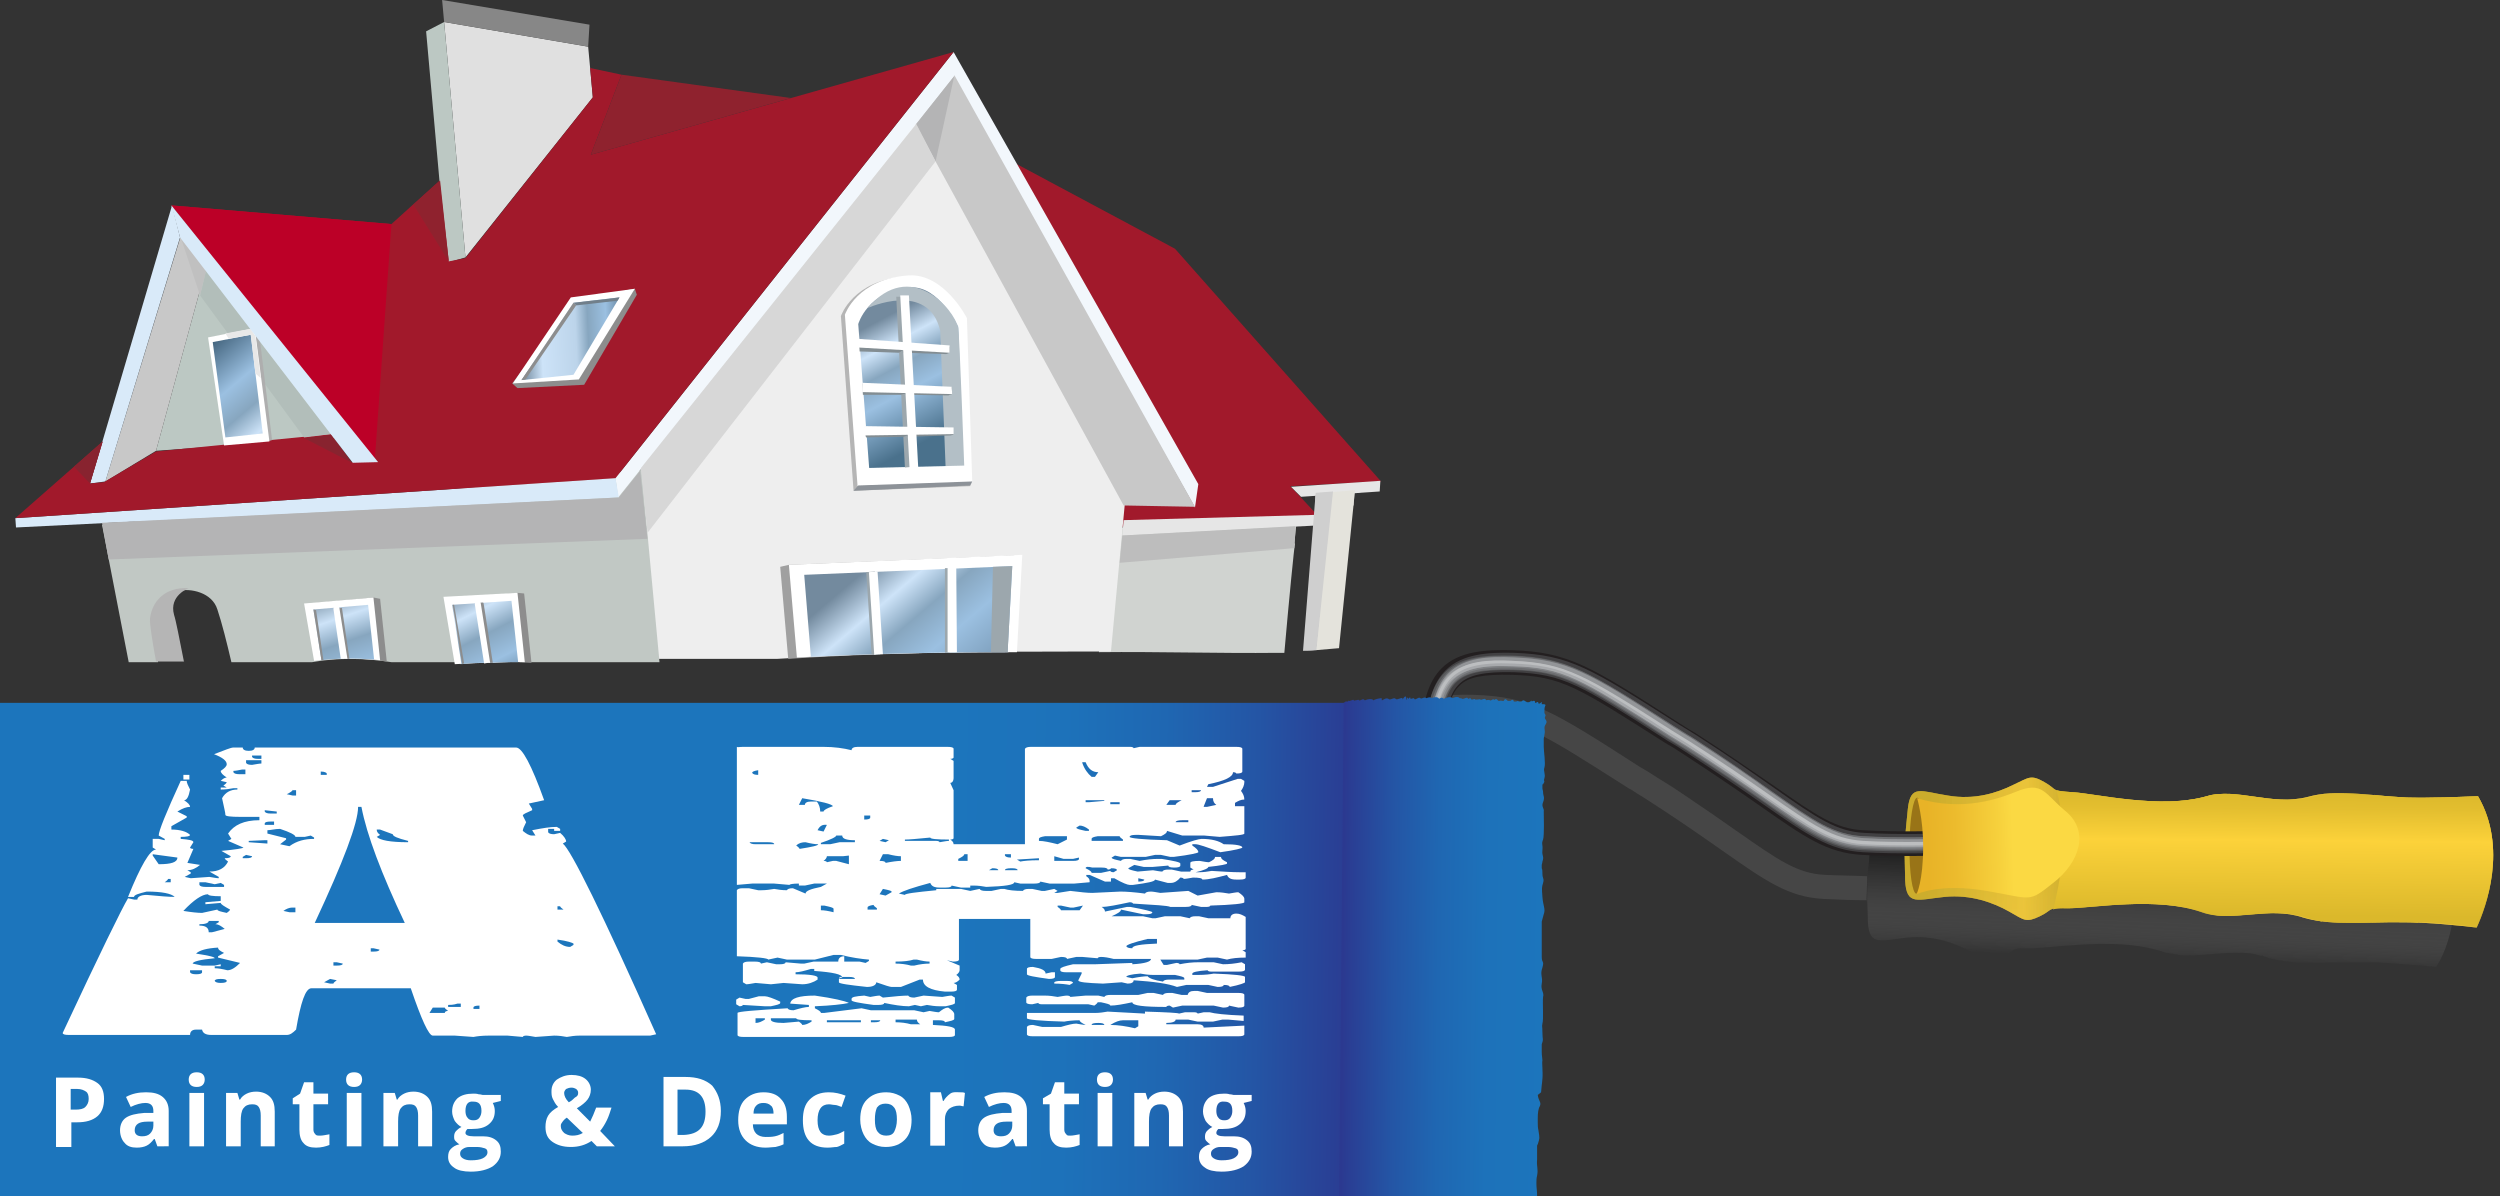 <?xml version="1.0" encoding="utf-8"?>
<!-- Generator: Adobe Illustrator 18.1.0, SVG Export Plug-In . SVG Version: 6.00 Build 0)  -->
<!DOCTYPE svg PUBLIC "-//W3C//DTD SVG 1.1//EN" "http://www.w3.org/Graphics/SVG/1.1/DTD/svg11.dtd">
<svg version="1.1" id="Layer_1" xmlns="http://www.w3.org/2000/svg" xmlns:xlink="http://www.w3.org/1999/xlink" x="0px" y="0px"
	 viewBox="0 0 374.9 179.4" enable-background="new 0 0 374.9 179.4" xml:space="preserve">
<rect x="0" y="0" width="374.9" height="179.4" fill="#333333" stroke="none"/>
<linearGradient id="SVGID_1_" gradientUnits="userSpaceOnUse" x1="203.452" y1="144.102" x2="141.813" y2="143.386">
	<stop  offset="0" style="stop-color:#2B3990"/>
	<stop  offset="2.766377e-002" style="stop-color:#2A3D93"/>
	<stop  offset="0.245" style="stop-color:#2455A5"/>
	<stop  offset="0.473" style="stop-color:#1F67B2"/>
	<stop  offset="0.716" style="stop-color:#1D72BA"/>
	<stop  offset="1" style="stop-color:#1C75BC"/>
</linearGradient>
<rect x="-1" y="105.4" fill="url(#SVGID_1_)" width="205.5" height="75"/>
<g>
	<g>
		<g>
			<path fill="#FFFFFF" d="M35,112.1h1.4c0,0.3,0.3,0.5,0.9,0.5c0.6,0,0.9-0.2,0.9-0.5h39.2c0.9,0,2.3,2.6,4.2,7.9l-2.3,0.5l0.5,0.8
				v0.2c-0.9,0.4-1.4,0.6-1.4,0.8l0.5,1c-0.3,0.6-0.5,1-0.5,1.3c0.5,0.4,0.9,0.7,1.4,0.7h0.5l-0.5-0.8c1.5-0.3,2.7-0.5,3.7-0.5
				l0.5,0.3v0.3h-0.9v-0.3h-0.9v0.5c0.1,0.2,0.4,0.3,0.9,0.3l0.9-0.2c0.6,0.5,0.9,1,0.9,1.3l-0.5,0.3c1.2,0.9,5.9,10.4,14,28.6
				l-0.9,0.2H86.9c-0.7,0-1.3,0.1-1.9,0.2c-0.5-0.1-1.2-0.2-1.9-0.2l-2.8,0.2c-0.6-0.1-1.1-0.2-1.4-0.2c-0.3,0-0.5,0.1-0.5,0.2
				l-2.3-0.2h-2.8c-1,0-1.8,0.1-2.3,0.2l-2.8-0.2h-3.3c-0.6,0-1.7-2.4-3.3-7.1H46.7c-0.9,0-1.6,2.1-2.3,6.2
				c-0.5,0.5-0.9,0.8-1.4,0.8H31.7c-0.9,0-1.3-0.3-1.4-0.8h-0.9c-0.6,0-0.9,0.3-0.9,0.8H10.3c-0.6,0-0.9-0.1-0.9-0.3
				c5.6-12,8.9-18.7,9.8-20.2l0.9,0.2h0.5c0-0.4,0.5-0.7,1.4-0.7c2,0.2,3.4,0.3,4.2,0.3c-0.5-0.5-1.9-0.8-4.2-0.8
				c-1.2,0.3-1.9,0.5-1.9,0.8h-0.9c1.9-4.7,3.3-7.1,4.2-7.1l-0.5-0.3v-1.3h0.9l0.9,0.2v-0.2l-0.9-0.5c0-0.7,1.1-3.4,3.3-8.2H28
				c0,0.3,0.2,0.7,0.5,1.3c-0.2,1.1-0.5,1.6-0.9,1.6c0.6,0.4,0.9,0.7,0.9,1c-0.5,0-1.1,0.2-1.9,0.7l1.4,0.7v0.2l-2.3,1.3v0.5
				c1.3,0,2.3,0.3,2.8,0.8c0,0.2-0.5,0.3-1.4,0.3v0.3c1.2,0.1,1.9,0.2,1.9,0.5l-0.5,0.8c0,0.1,0.2,0.2,0.5,0.2l-0.9,2.1l1.9,0.3
				c-0.6,0.5-1.2,0.8-1.9,0.8l0.5,0.3v0.2l-0.9,0.5l0.9,0.2l2.8-0.2c0.6,0.1,1.1,0.2,1.4,0.2v-0.2l-1.4-0.8c1.4,0,2.3-0.5,2.8-1.5
				c-0.3-0.2-0.5-0.4-0.5-0.5c0.6,0,0.9-0.1,0.9-0.3l-1.4-0.8c2.2-0.2,3.3-0.4,3.3-0.5l-2.3-1l0.5-0.3l-0.5-0.8c0.9-1.3,2.4-2,4.7-2
				v-0.5h-2.8c-1.6,0-2.3-0.1-2.3-0.3c0-0.3-0.2-1.1-0.5-2.5c0.5-0.9,1.3-1.3,2.3-1.3v-0.2H35c-0.5,0.1-1.2,0.2-1.9,0.2v-0.3h0.9
				l-0.5-0.3c0.3-0.2,0.5-0.4,0.5-0.5l-0.9-0.2c0.3-0.3,0.6-0.5,0.9-0.5c-0.6-0.4-0.9-0.7-0.9-1c0.6-0.4,0.9-0.7,0.9-1
				c0-0.5-0.6-1-1.9-1.5C33.7,112.5,34.6,112.1,35,112.1z M22.9,128.1v0.2l0.9,1.3c1.9,0,2.8-0.3,2.8-1L22.9,128.1z M25.2,131.8
				c0,0.1-0.2,0.3-0.5,0.5h0.9v-0.5H25.2z M27.5,116.2h0.9v0.7h-0.9V116.2z M27.5,136.6c1.2,0.2,2.2,0.3,2.8,0.3l2.3-0.5
				c0,0.2,0.5,0.3,1.4,0.5c0.3-0.2,0.5-0.4,0.5-0.5c-0.9-0.5-1.4-0.8-1.4-1l-2.3,0.2v-0.3l2.3-0.2v-0.7c-1.2,0-1.9-0.1-1.9-0.3
				C30.3,134.1,29,135,27.5,136.6z M28.5,145.5v0.3c0.1,0.2,0.4,0.3,0.9,0.3c0.6,0,0.9-0.1,0.9-0.3v-0.3H28.5z M29.4,143
				c1.9,0.3,2.8,0.5,2.8,0.7c-2.2,0.2-3.3,0.5-3.3,0.8l1.4,0.3h1.9l0.9-0.2v0.3h-0.9v0.3c0.5,0,1.1,0.1,1.9,0.3
				c0.6,0,1.2-0.4,1.9-1.1l-3.3-0.8v-0.2l0.9-0.5c-0.6-0.3-0.9-0.5-0.9-0.8C31,142.2,29.9,142.5,29.4,143z M29.9,132.2v0.5
				c0.1,0.2,0.4,0.3,0.9,0.3h2.8v-0.3l-0.5-0.3l-0.9,0.2l-1.4-0.3H29.9z M31.3,138.1c0,0.3-0.5,0.5-1.4,0.5v0.2c0.9,0,1.4,0.3,1.4,1
				h0.5l1.9-0.5c-0.5-0.4-0.9-0.7-1.4-0.7l0.5-0.3v-0.2H31.3z M32.2,147.1c0.1,0.2,0.4,0.3,0.9,0.3c0.6,0,0.9-0.1,0.9-0.3
				s-0.3-0.3-0.9-0.3C32.5,146.8,32.2,146.9,32.2,147.1z M35,115.6v0.2c0.1,0.2,0.4,0.3,0.9,0.3h0.9v-0.7h-0.5
				C35.8,115.5,35.3,115.6,35,115.6z M36.9,128.2l-0.5,0.3v0.2h0.5c0.6,0,0.9-0.1,0.9-0.3L36.9,128.2z M36.9,114.1v0.3
				c0.1,0.2,0.4,0.3,0.9,0.3c0.6-0.1,1.1-0.2,1.4-0.2v-0.5H36.9z M37.3,126.1v0.2c1.6,0.1,2.6,0.2,2.8,0.2v-0.5h-0.5L37.3,126.1z
				 M37.8,113.3v0.2c0.1,0.2,0.4,0.3,0.9,0.3h0.5v-0.5H37.8z M39.7,121.5v0.2c0.1,0.2,0.4,0.3,0.9,0.3h0.9v-0.3L39.7,121.5z
				 M39.7,123.5v0.2h1.4v-0.5h-0.5C40,123.2,39.7,123.3,39.7,123.5z M40.1,124.5v0.5l2.8,0.7v0.2l-0.9,0.7l1.4,0.3
				c1.1-0.8,2.3-1.1,3.7-1.1v-0.2l-0.5-0.3l-0.9,0.2h-1.4c0-0.3-0.8-0.7-2.3-1.2C41.2,124.3,40.6,124.5,40.1,124.5z M42.5,136.6
				l0.9,0.2h0.9v-0.7h-0.5C43.4,136.1,42.9,136.3,42.5,136.6z M43.9,118.4c0,0.2-0.3,0.4-0.9,0.7l0.9,0.2h0.5v-0.8H43.9z M53.7,121
				c0,2.4-2.2,8.2-6.5,17.4h13.5c-3.5-7.4-5.7-13.2-6.5-17.4H53.7z M48.1,115.7v0.5H49v-0.2C49,115.9,48.7,115.7,48.1,115.7z
				 M49.5,146.8l-0.9,0.5l0.9,0.2H50c0-0.1,0.2-0.3,0.5-0.5L49.5,146.8z M50,144.3v0.5h0.5c0.6,0,0.9-0.1,0.9-0.3l-0.9-0.2H50z
				 M55.6,142.2v0.5H56c0.6,0,0.9-0.1,0.9-0.3l-0.9-0.2H55.6z M56.5,124.5c0,0.2,0.2,0.5,0.5,0.7l-0.5,0.3c0.5,0.5,2,0.8,4.7,0.8
				v-0.2c-1.6-0.4-2.3-0.7-2.3-1l-1.9-0.7H56.5z M64.9,151.1l-0.5,0.8h2.3c0-0.2,0.2-0.3,0.5-0.3c-0.3-0.2-0.5-0.4-0.5-0.5H64.9z
				 M67.2,150.7v0.3h1.9v-0.5h-0.5C68,150.7,67.5,150.7,67.2,150.7z M71,151.1v0.2h0.9v-0.5C71.3,150.8,71,150.9,71,151.1z
				 M83.6,135.9v0.5h0.9c-0.3-0.2-0.5-0.4-0.5-0.5H83.6z M83.6,140.9v0.3c0.6,0.5,1.2,0.8,1.9,0.8l0.5-0.3v-0.2
				C85.9,141.4,85.1,141.1,83.6,140.9z"/>
			<path fill="#FFFFFF" d="M111.4,112h12.1c1.6,0,3,0.2,4.2,0.5c0-0.3,0.3-0.5,0.9-0.5h13.5c0.6,0,0.9,0.1,0.9,0.3v1.3
				c0,0.1-0.2,0.2-0.5,0.2l0.5,0.3v2.6c0,0.4-0.2,0.7-0.5,0.7l0.5,1.1v7.2c0,0.1-0.2,0.2-0.5,0.2c0.3,0.2,0.5,0.4,0.5,0.7h10.7
				v-14.3c0.1-0.2,0.4-0.3,0.9-0.3h14.9c0.3,0,0.5,0.1,0.5,0.2l0.9-0.2h14.5c0.6,0,0.9,0.1,0.9,0.3v3.4c0,0.2-0.3,0.3-0.9,0.3
				c0-0.1-0.2-0.2-0.5-0.2c0,0.7-1.2,1.3-3.7,1.8L181,118h0.9l3.7-1.2h0.5l0.5,0.3v0.2c0,0.4-0.2,0.9-0.5,1.3
				c0.3,0.4,0.5,0.8,0.5,1.3c-0.5,0-0.9,0.2-1.4,0.5v0.5h1.4v4.1c0,0.2-1.2,0.3-3.7,0.5l-2.3-0.2h-3.3l-2.3-0.7
				c0,0.3-0.3,0.5-0.9,0.8l-3.3-0.2h-0.5c-0.6,0-0.9,0.1-0.9,0.3c0,0.2,1.9,0.4,5.6,0.5l1.9,0.8c1.8-0.7,2.9-1,3.3-1
				c1.5,0,2.6,0.3,3.3,0.8c1.9,0,2.8,0.2,2.8,0.5c0,0.1-1.1,0.4-3.3,0.7c-2.1-0.8-3.3-1.2-3.7-1.2h-0.5v0.2c0.6,0.4,0.9,0.7,0.9,1
				c0,0.1-1.2,0.4-3.7,0.7h-0.5l-1.4-0.3h-0.9l-1.4,0.3h-3.7l-0.9-0.2l-0.5,0.3c0,0.2,0.5,0.3,1.4,0.5c0.1-0.2,0.4-0.3,0.9-0.3h0.5
				l1.4,0.3c1-0.2,1.9-0.3,2.8-0.3h0.5c1.9,0.3,2.8,0.5,2.8,0.7v0.3c0,0.2-0.3,0.3-0.9,0.3c-0.6,0-0.9-0.1-0.9-0.3l-2.3,0.2h-1.4
				l-1.4-0.3l-0.9,0.5c0,0.2,0.5,0.3,1.4,0.5l2.3-0.2c0.6,0.1,1.1,0.2,1.4,0.2c0.1-0.2,0.4-0.3,0.9-0.3h0.5l1.4,0.3h1.4
				c0-0.2,0.2-0.3,0.5-0.3l-0.5-0.3v-0.7c0-0.2,0.5-0.3,1.4-0.3c0.6,0.1,1.1,0.2,1.4,0.2c0.6-0.3,0.9-0.5,0.9-0.8h0.9
				c0,0.3,0.3,0.5,0.9,0.8v0.2c0,0.1-0.9,0.3-2.8,0.5c0,0.2-0.6,0.5-1.9,0.8h0.5c0.7,0,1.3-0.1,1.9-0.2c1.7,0.1,3.1,0.2,4.2,0.2h0.9
				v0.8c0,0.2-0.3,0.3-0.9,0.3h-0.5c-0.8,0-1.2-0.2-1.4-0.7c-1.5,0.4-2.7,0.7-3.7,0.7c0-0.2-0.5-0.3-1.4-0.3
				c-0.6,0.1-1.1,0.2-1.4,0.2c0-0.1-0.2-0.2-0.5-0.2c-0.4,0.5-0.9,0.8-1.4,0.8h-0.5l-1.9-0.5c0,0.3-1.1,0.5-3.3,0.8h-0.5
				c-0.3,0-1.1-0.3-2.3-1h-0.5v0.5h-0.9l-2.3-1h-0.5v0.2c0.3,0.2,0.5,0.4,0.5,0.7v0.2l-2.3,0.2h-3.7l-1.4-0.3c0,0.2-0.3,0.3-0.9,0.3
				H153l-0.9-0.2c0,0.4-1.4,0.6-4.2,0.7c-0.5-0.1-1.2-0.2-1.9-0.2h-0.5v0.3h-1.4l-1.4-0.3c0,0.2-0.3,0.3-0.9,0.3h-0.9
				c-0.8,0-1.2-0.2-1.4-0.7c-2.6,0.7-4.1,1.2-4.7,1.6l0.9,0.2c0-0.2,1.6-0.4,4.7-0.7v-0.2h3.7l1.4,0.3l1.4-0.3
				c0.1,0.2,0.4,0.3,0.9,0.3h0.9l1.4-0.3h0.5c0.6,0.2,1.6,0.3,2.8,0.3c0.1-0.2,0.4-0.3,0.9-0.3h0.5l1.4,0.3h0.5l1.4-0.3l0.5,0.3
				l-0.5,0.3h0.5l1.9-0.3c1.6,0.2,2.6,0.3,3.3,0.3l4.2-0.2c0.9,0,2.2,0.1,3.7,0.3c0.1-0.2,0.4-0.3,0.9-0.3c0.3,0,0.8,0.1,1.4,0.2
				l4.2-0.3l1.4,0.7l2.8-0.5c0.7,0,1.3,0.1,1.9,0.2c0.6-0.1,1.1-0.2,1.4-0.2c0.6,0.4,0.9,0.7,0.9,1v0.5c0,0.2-1.7,0.4-5.1,0.5
				c0,0.1-0.2,0.2-0.5,0.2h-0.9l-1.4-0.3c0,0.2-0.3,0.3-0.9,0.3h-2.3c-0.4-0.2-2.3-0.3-5.6-0.5c0-0.1-0.2-0.2-0.5-0.2
				c-1.9,0.4-3.3,0.7-4.2,0.7c0.3,0.2,0.5,0.4,0.5,0.7l3.3-0.7h0.5c2.2,0.4,3.3,0.7,3.3,0.8c0,0.2-0.3,0.3-0.9,0.3h-0.5l-3.3-0.7
				c0,0.3-0.5,0.6-1.4,1h4.7l1.4,0.3h0.5l1.4-0.3h2.3l1.4,0.3c0.1-0.2,0.4-0.3,0.9-0.3h0.5l1.4,0.3h3.3c0-0.4,0.3-0.7,0.9-0.7
				c0.5,0,0.9,0.2,1.4,0.5v4.8c0,0.1-0.2,0.2-0.5,0.2l0.5,0.3v0.8c-1.2,0-2.1,0.1-2.8,0.3l-1.4-0.3H181l-1.4,0.3H174l0.5,0.8h0.5
				l1.4-0.3c0.3,0,0.5,0.1,0.5,0.2c1-0.2,1.9-0.3,2.8-0.3h2.3l1.4,0.3c0.9,0,1.8-0.1,2.8-0.3l0.5,0.3v0.8c0,0.2-0.3,0.3-0.9,0.3
				h-4.2c-0.3,0-0.5-0.1-0.5-0.2c-1.6,0.1-2.3,0.3-2.3,0.5v0.2h0.9c1,0,1.8-0.1,2.3-0.2c3.1,0.1,4.7,0.3,4.7,0.5v0.8
				c0,0.1-0.8,0.4-2.3,0.7c0-0.2-0.3-0.3-0.9-0.3c0,0.2-0.3,0.3-0.9,0.3l-1.4-0.3h-3.3l-1.4,0.3c-1.3-0.5-3.5-0.8-6.5-1
				c0,0.3-0.3,0.5-0.9,0.5l-0.9-0.2l-2.8,0.2c-2.5-0.1-3.7-0.2-3.7-0.5l0.5-1v-0.2h-2.3c-0.6,0-0.9-0.1-0.9-0.3v-0.2
				c0-0.2,0.6-0.4,1.9-0.7h3.3l5.6-0.2v0.2c1.9-0.1,2.8-0.4,2.8-0.8h-5.6c-0.8-0.2-1.4-0.3-1.9-0.3c-0.3,0-0.5,0.1-0.5,0.2l-2.3-0.2
				h-0.9l-1.4,0.3c0-0.2-0.3-0.3-0.9-0.3l-1.4,0.3h-2.3c-0.6,0-0.9-0.1-0.9-0.3v-5.7h-10.7v6.1c0,0.2-0.3,0.3-0.9,0.3l-0.9-0.2
				l1.9,0.8v0.7c0,0.2-0.2,0.5-0.5,0.7c0.3,0.2,0.5,0.4,0.5,0.7c-0.3,0.3-0.6,0.5-0.9,0.5l0.5,0.3v0.7c0,0.2-0.3,0.3-0.9,0.3h-0.9
				c-2.2-0.2-3.3-0.8-3.3-1.8h-0.5l-2.8,1.1h-1.4c-0.2,0-0.9-0.2-2.3-0.7c0,0.4-0.5,0.7-1.4,0.7c-2.8-0.3-4.2-0.5-4.2-0.7v-0.5
				c0-0.1,0.2-0.2,0.5-0.2c0-0.5-1.4-0.8-4.2-1v-0.3h-0.5c-1,0.3-1.8,0.5-2.3,0.5v0.3c2.2,0,3.3,0.2,3.3,0.5v0.3
				c-0.6,0.4-1.4,0.7-2.3,0.7l-2.8-0.2c-1.1,0.1-1.7,0.2-1.9,0.2l-2.3-0.2c-0.6,0.1-1.1,0.2-1.4,0.2l-0.5-0.3v-2.8
				c0.1-0.2,0.4-0.3,0.9-0.3h0.9c0.6,0,0.9,0.1,0.9,0.3l0.9-0.2l1.4,0.3h0.5c0.6,0,0.9-0.1,0.9-0.3l2.3,0.2h0.5l1.4-0.3h3.7
				c0-0.5,0.3-0.8,0.9-0.8v0.8h2.3l0.9,0.2l0.5-0.3v-0.2c-1.2-0.1-2.6-0.3-4.2-0.7H125l-2.8,0.7H118l-1.4-0.3l-1.4,0.3
				c0-0.2-1.6-0.4-4.7-0.5v-9.9c0.1-0.2,0.4-0.3,0.9-0.3h0.9l1.4,0.3h0.5c0.7,0,1.3-0.1,1.9-0.2c0.5,0.1,1.2,0.2,1.9,0.2
				c0.1-0.2,0.4-0.3,0.9-0.3l1.9,0.8c0-0.4,0.8-0.7,2.3-1l0.9-0.5h-1.9l-1.4,0.3h-0.9v-0.3c-0.9,0-1.4,0.1-1.4,0.2l-2.3-0.2h-3.3
				l-2.3,0.2v-20.7C110.6,112.1,110.9,112,111.4,112z M122.2,149.3c2.8,0.4,4.5,0.8,5.1,1.1c-0.9,0.2-2.6,0.4-5.1,0.5v0.3
				c0.6,0.3,0.9,0.5,0.9,0.7h0.5l5.6-0.7l1.4,0.3h6.5l1.4,0.3l0.9-0.2c0.6,0.1,1.1,0.2,1.4,0.2c0.5-0.4,0.9-0.7,1.4-0.7
				c0.6,0.4,0.9,0.7,0.9,1v0.7c0,0.2-0.5,0.3-1.4,0.5c0-0.2-0.3-0.3-0.9-0.3h-0.9v0.7c2.2,0.1,3.3,0.3,3.3,0.7v0.8
				c0,0.2-0.3,0.3-0.9,0.3h-30.8c-0.6,0-0.9-0.1-0.9-0.3v-3.3c0-0.2,2.5-0.4,7.5-0.7c0.1,0.2,0.4,0.3,0.9,0.3c1-0.3,1.8-0.5,2.3-0.5
				v-0.3c-0.2,0-1.2-0.1-2.8-0.2C118.6,149.7,119.8,149.3,122.2,149.3z M113.8,149.4h0.9c0.4,0,1.2,0.3,2.3,0.8v0.2
				c0,0.2-0.5,0.3-1.4,0.5h-0.9l-3.3-0.2c0,0.1-0.2,0.2-0.5,0.2l-0.5-0.3v-0.7l0.5-0.3l0.9,0.2h0.5L113.8,149.4z M112.4,126.3
				c0.1,0.2,0.4,0.3,0.9,0.3h2.8c0-0.2-0.3-0.3-0.9-0.3H112.4z M112.8,115.9c0.1,0.2,0.4,0.3,0.9,0.3v-0.7
				C113.1,115.6,112.8,115.7,112.8,115.9z M113.3,152.7v0.7c0.5,0,0.9-0.2,1.4-0.5v-0.2H113.3z M115.6,152.7v0.2
				c0,0.3,0.6,0.5,1.9,0.5l2.3-0.2c0.3,0.2,0.5,0.4,0.5,0.5c0.5,0,0.9-0.2,1.4-0.5V153c-1.6,0-2.3-0.1-2.3-0.3H115.6z M119.4,126.8
				c0.3,0.2,0.5,0.4,0.5,0.5c1.9-0.3,2.8-0.5,2.8-0.7c-0.5,0-1.1-0.1-1.9-0.3C120.3,126.3,119.8,126.4,119.4,126.8z M120.3,119.7
				l-0.5,1h0.9c0-0.3,0.3-0.5,0.9-0.5h0.9c0.3,0.4,0.5,0.9,0.5,1.5h0.5c0-0.2,0.5-0.5,1.4-0.8C124.8,120.6,123.3,120.2,120.3,119.7z
				 M122.6,124.5l0.9,0.2l0.5-1C123.3,123.6,122.9,123.9,122.6,124.5z M125.4,125.3c0,0.2-0.8,0.6-2.3,1.1v0.2h1.4l1.4-0.3h2.3v-0.3
				c-1.2,0-1.9-0.2-1.9-0.7H125.4z M123.1,135.8v0.7c0.5,0,1.1,0.1,1.9,0.3v-0.5c0-0.2-0.5-0.3-1.4-0.5H123.1z M126.4,128.4H124
				c0,0.2-0.2,0.5-0.5,0.7c0.3,0,0.5,0.1,0.5,0.2l0.9-0.2h0.5l1.9,0.5v-1.3L126.4,128.4z M124,153v0.3h5.1V153H124z M125.9,146.5
				v0.3h2.3c0-0.2-0.3-0.3-0.9-0.3H125.9z M136.2,149.3c0.1,0.2,0.4,0.3,0.9,0.3l1.4-0.3c1.6,0.1,2.6,0.2,2.8,0.2
				c0.6-0.1,1.1-0.2,1.4-0.2l0.5,0.3v0.8c0,0.2-0.5,0.3-1.4,0.5h-0.9c-0.7,0-1.3-0.1-1.9-0.2l-0.9,0.2l-0.9-0.2l-0.9,0.2
				c-1,0-2.3-0.2-3.7-0.5c0,0.2-0.3,0.3-0.9,0.3H131c-2.2-0.3-3.3-0.5-3.3-0.7v-0.2c0-0.3,0.6-0.4,1.9-0.5l0.9,0.2
				c0.6-0.1,1.1-0.2,1.4-0.2l0.5,0.3C134.2,149.4,135.5,149.3,136.2,149.3z M129.6,122.2v0.7c0.6,0,0.9-0.1,0.9-0.3v-0.3H129.6z
				 M130.1,136.1v0.3h1.4v-0.2c-0.3-0.2-0.5-0.4-0.5-0.5C130.4,135.8,130.1,135.9,130.1,136.1z M130.6,153v0.3h0.5
				c0.6,0,0.9-0.1,0.9-0.3H130.6z M132.4,125.8l-0.5,0.3l0.9,0.2l0.5-0.3L132.4,125.8z M132.4,128.1l-0.5,1c0.6,0,0.9,0.1,0.9,0.3
				c1-0.2,1.8-0.3,2.3-0.3v-0.7c-0.5,0-1.1-0.1-1.9-0.3H132.4z M132.4,133.3l-0.5,0.8l0.9,0.2l0.9-0.5
				C133.8,133.6,133.4,133.5,132.4,133.3z M134.3,144.2v0.3c0.8,0,1.6,0.1,2.3,0.3h0.5c0.8-0.2,1.6-0.3,2.3-0.3v-0.3
				c-0.5,0-1.1-0.1-1.9-0.3h-0.5C136.4,144.1,135.5,144.2,134.3,144.2z M134.3,153v0.3c0.8,0,1.6,0.1,2.3,0.3h1.4
				c-0.3-0.2-0.5-0.4-0.5-0.7H134.3z M135.7,125.9v0.2h4.7c0.3,0,0.5,0.1,0.5,0.2c0.6-0.1,1.1-0.2,1.4-0.2v-0.2
				c-1.9,0-2.8-0.1-2.8-0.3C137.5,125.8,136.3,125.9,135.7,125.9z M144.6,128.1c0,0.2-0.3,0.4-0.9,0.7v0.3h1.4v-1H144.6z
				 M148.8,130.2l-0.5,0.3h1.4C149.7,130.3,149.4,130.2,148.8,130.2z M150.7,128.1v0.2c0.1,0.2,0.4,0.3,0.9,0.3v-0.5H150.7z
				 M150.7,130.5h1.9c0-0.2-0.3-0.3-0.9-0.3C151,130.2,150.7,130.3,150.7,130.5z M152.5,128.9l0.5,0.3c0.5-0.1,1.4-0.2,2.8-0.2v-0.3
				L152.5,128.9z M154.9,145c1.2,0.2,1.9,0.5,1.9,1l0.9-0.2h0.5v0.7c0,0.2-0.3,0.3-0.9,0.3c-2.2-0.3-3.3-0.5-3.3-0.7v-0.8
				C154,145.1,154.3,145,154.9,145z M179.1,148.6h0.5l1.4,0.3h4.7c0.6,0,0.9,0.1,0.9,0.3v1.6c0,0.2-0.3,0.3-0.9,0.3l-1.4-0.3
				c0,0.2-0.3,0.3-0.9,0.3l-1.4-0.3h-4.7l-1.4,0.3l-0.5-0.3c-0.3,0-0.5,0.1-0.5,0.2c-3.4,0-5.1-0.2-5.1-0.7
				c-1.4,0.3-2.5,0.5-3.3,0.5c0-0.2-0.5-0.3-1.4-0.5h-0.5c0,0.1-0.2,0.3-0.5,0.5l-0.9-0.2h-7c-0.3,0-0.5-0.1-0.5-0.2l-0.9,0.2
				c-0.6,0-0.9-0.1-0.9-0.3v-0.7c0.1-0.2,0.4-0.3,0.9-0.3h1.9c0.7,0,1.3,0.1,1.9,0.2c0.6-0.1,1.1-0.2,1.4-0.2c0.3,0,0.5,0.1,0.5,0.2
				l2.3-0.2h1.9l0.9,0.2c0.1-0.2,0.4-0.3,0.9-0.3h4.2l1.4-0.3h0.9l1.4,0.3c0.1-0.2,0.4-0.3,0.9-0.3h0.5l1.4,0.3h0.9
				C178.2,148.8,178.5,148.6,179.1,148.6z M166.1,151.7l5.6,0.3v-0.3c3.4,0.1,5.1,0.2,5.1,0.3l0.9-0.2h1.4c0.3,0,0.5,0.1,0.5,0.2
				l0.9-0.2h0.9c0.7,0.2,2.4,0.4,5.1,0.5v0.8l-2.3-0.2h-0.9l-1.4,0.3h-2.3l-1.4-0.3h-1.9c0,0.3-0.5,0.5-1.4,0.5v0.2h4.7
				c0.6,0,0.9,0.2,0.9,0.5l6.1-0.3v1.3c0,0.2-0.3,0.3-0.9,0.3h-30.8c-0.6,0-0.9-0.1-0.9-0.3V154c0.1-0.2,0.4-0.3,0.9-0.3l1.4,0.3
				h2.8c1-0.3,1.8-0.5,2.3-0.5c0.6,0.1,1.1,0.2,1.4,0.2c-0.6-0.3-0.9-0.5-0.9-0.7c-1,0-1.8,0.1-2.3,0.2c-3.7-0.1-5.6-0.3-5.6-0.5
				v-0.8h10.3C164.9,151.9,165.5,151.8,166.1,151.7z M155.8,125.8v0.3c0.7,0,1.6,0.2,2.8,0.5l1.4-0.7v-0.5h-3.3
				C156.1,125.5,155.8,125.6,155.8,125.8z M158.1,128.4v0.7h2.8c0.6,0,0.9-0.1,0.9-0.3v-0.2l-0.9,0.2h-1.4L158.1,128.4z
				 M159.1,147.1h0.9c0.6,0,0.9,0.1,0.9,0.3l-0.5,0.3c-0.5-0.1-1.3-0.2-2.3-0.2v-0.2C158.2,147.2,158.5,147.1,159.1,147.1z
				 M158.6,135.8v0.2c0.3,0.2,0.5,0.4,0.5,0.5h2.8l0.5-0.7l-1.4,0.3h-0.5l-1.4-0.3H158.6z M161.9,123.8l-0.5,0.3
				c0,0.2,0.5,0.3,1.4,0.5h0.5v-0.2C162.8,124,162.3,123.8,161.9,123.8z M162.3,114.4c0.3,0.9,0.8,1.6,1.4,2.1h0.5l0.5-0.7
				c-0.9,0-1.5-0.5-1.9-1.5H162.3z M162.8,120v0.3h0.5l2.3-0.2V120H162.8z M162.8,130.2c0.6,0.3,0.9,0.5,0.9,0.7h1.4l1.4-0.3
				c0,0.1,0.2,0.2,0.5,0.2l0.5-0.3c0-0.2-0.3-0.3-0.9-0.3c0,0.1-0.2,0.2-0.5,0.2c0-0.2-0.3-0.3-0.9-0.3h-1.4
				C163.1,129.9,162.8,130,162.8,130.2z M163.7,125.8v0.3h4.7v-0.2c-0.3-0.2-0.5-0.4-0.5-0.5h-3.3
				C164,125.5,163.7,125.6,163.7,125.8z M163.7,153.7h1.9c0-0.2-0.3-0.3-0.9-0.3C164,153.4,163.7,153.5,163.7,153.7z M166.5,120.3
				v0.3h1.4v-0.3H166.5z M166.5,153.7c1.2,0,2.4,0.2,3.7,0.5l0.5-0.3V153h-2.3C167.9,153,167.3,153.2,166.5,153.7z M168.9,141.9
				c0.1,0.2,0.4,0.3,0.9,0.3c0-0.4,1.2-0.6,3.7-0.7v-0.7h-1.4C170,141.3,168.9,141.7,168.9,141.9z M168.9,146.5l0.9,0.2
				c1-0.2,1.8-0.3,2.3-0.3c0.2,0.3,1,0.6,2.3,0.8c0.1-0.2,0.4-0.3,0.9-0.3h2.3v-0.2c0-0.2-0.5-0.3-1.4-0.5h-3.3
				c-0.7,0-1.3-0.1-1.9-0.2C169.6,146.1,168.9,146.3,168.9,146.5z M170.7,131.7v0.5c0.6,0,0.9-0.1,0.9-0.3L170.7,131.7z M175.4,120
				l-0.5,0.7h1.4c0-0.2,0.3-0.4,0.9-0.7H175.4z M176.3,123.3h1.9V123h-0.9C176.7,123,176.3,123.1,176.3,123.3z M178.7,118.5v0.3h0.5
				c0.6,0,0.9-0.1,0.9-0.3H178.7z M181,119.7c-0.3,0.8-0.5,1.2-0.5,1.3h0.5l1.4-0.3c-0.3-0.2-0.5-0.5-0.5-1H181z"/>
		</g>
	</g>
	<g>
		<path fill="#FFFFFF" d="M15.6,164.8c0,1.1-0.3,2-1,2.6s-1.7,0.9-3,0.9h-0.9v3.7H8.4v-10.4h3.3c1.3,0,2.2,0.3,2.9,0.8
			C15.3,162.9,15.6,163.7,15.6,164.8z M10.6,166.4h0.7c0.7,0,1.2-0.1,1.5-0.4c0.3-0.3,0.5-0.7,0.5-1.2c0-0.5-0.1-0.9-0.4-1.1
			c-0.3-0.2-0.7-0.4-1.3-0.4h-1V166.4z"/>
		<path fill="#FFFFFF" d="M23.6,171.9l-0.4-1.1h-0.1c-0.4,0.5-0.7,0.8-1.1,1c-0.4,0.2-0.9,0.3-1.5,0.3c-0.8,0-1.4-0.2-1.8-0.7
			c-0.4-0.4-0.7-1.1-0.7-1.9c0-0.8,0.3-1.5,0.9-1.9c0.6-0.4,1.5-0.6,2.7-0.7l1.4,0v-0.3c0-0.8-0.4-1.2-1.2-1.2
			c-0.6,0-1.4,0.2-2.2,0.6l-0.7-1.5c0.9-0.5,1.9-0.7,3-0.7c1.1,0,1.9,0.2,2.5,0.7c0.6,0.5,0.9,1.2,0.9,2.1v5.3H23.6z M22.9,168.2
			l-0.8,0c-0.6,0-1.1,0.1-1.4,0.3c-0.3,0.2-0.5,0.5-0.5,1c0,0.6,0.4,0.9,1.1,0.9c0.5,0,0.9-0.1,1.2-0.4c0.3-0.3,0.5-0.7,0.5-1.2
			V168.2z"/>
		<path fill="#FFFFFF" d="M28.3,161.9c0-0.7,0.4-1.1,1.2-1.1s1.2,0.4,1.2,1.1c0,0.3-0.1,0.6-0.3,0.8c-0.2,0.2-0.5,0.3-0.9,0.3
			C28.7,163,28.3,162.6,28.3,161.9z M30.6,171.9h-2.2v-8h2.2V171.9z"/>
		<path fill="#FFFFFF" d="M41.3,171.9h-2.2v-4.6c0-0.6-0.1-1-0.3-1.3s-0.5-0.4-1-0.4c-0.6,0-1,0.2-1.3,0.6s-0.4,1.1-0.4,2v3.7h-2.2
			v-8h1.7l0.3,1H36c0.2-0.4,0.6-0.7,1-0.9c0.4-0.2,0.9-0.3,1.4-0.3c0.9,0,1.6,0.3,2.1,0.8c0.5,0.5,0.7,1.2,0.7,2.2V171.9z"/>
		<path fill="#FFFFFF" d="M48,170.3c0.4,0,0.8-0.1,1.4-0.2v1.6c-0.5,0.2-1.2,0.4-2,0.4c-0.9,0-1.5-0.2-1.9-0.7
			c-0.4-0.4-0.6-1.1-0.6-2v-3.8h-1v-0.9L45,164l0.6-1.7H47v1.7h2.2v1.6H47v3.8c0,0.3,0.1,0.5,0.3,0.7
			C47.4,170.3,47.7,170.3,48,170.3z"/>
		<path fill="#FFFFFF" d="M51.9,161.9c0-0.7,0.4-1.1,1.2-1.1s1.2,0.4,1.2,1.1c0,0.3-0.1,0.6-0.3,0.8c-0.2,0.2-0.5,0.3-0.9,0.3
			C52.3,163,51.9,162.6,51.9,161.9z M54.2,171.9H52v-8h2.2V171.9z"/>
		<path fill="#FFFFFF" d="M64.9,171.9h-2.2v-4.6c0-0.6-0.1-1-0.3-1.3s-0.5-0.4-1-0.4c-0.6,0-1,0.2-1.3,0.6s-0.4,1.1-0.4,2v3.7h-2.2
			v-8h1.7l0.3,1h0.1c0.2-0.4,0.6-0.7,1-0.9c0.4-0.2,0.9-0.3,1.4-0.3c0.9,0,1.6,0.3,2.1,0.8c0.5,0.5,0.7,1.2,0.7,2.2V171.9z"/>
		<path fill="#FFFFFF" d="M75.1,164v1.1l-1.2,0.3c0.2,0.4,0.3,0.8,0.3,1.2c0,0.9-0.3,1.5-0.9,2c-0.6,0.5-1.4,0.7-2.5,0.7l-0.4,0
			l-0.3,0c-0.2,0.2-0.3,0.4-0.3,0.6c0,0.3,0.4,0.5,1.2,0.5h1.4c0.9,0,1.5,0.2,2,0.6c0.5,0.4,0.7,0.9,0.7,1.7c0,0.9-0.4,1.6-1.2,2.2
			c-0.8,0.5-1.9,0.8-3.3,0.8c-1.1,0-2-0.2-2.5-0.6c-0.6-0.4-0.9-0.9-0.9-1.6c0-0.5,0.1-0.9,0.4-1.2c0.3-0.3,0.7-0.6,1.3-0.7
			c-0.2-0.1-0.4-0.3-0.6-0.5s-0.2-0.4-0.2-0.7c0-0.3,0.1-0.6,0.3-0.8c0.2-0.2,0.4-0.4,0.8-0.6c-0.4-0.2-0.7-0.5-1-0.9
			c-0.2-0.4-0.4-0.9-0.4-1.4c0-0.9,0.3-1.5,0.8-2c0.6-0.5,1.4-0.7,2.4-0.7c0.2,0,0.5,0,0.8,0.1c0.3,0,0.5,0.1,0.6,0.1H75.1z M69,173
			c0,0.3,0.1,0.5,0.4,0.7s0.7,0.3,1.2,0.3c0.8,0,1.4-0.1,1.8-0.3c0.4-0.2,0.7-0.5,0.7-0.9c0-0.3-0.1-0.5-0.4-0.6
			c-0.3-0.1-0.7-0.2-1.2-0.2h-1.1c-0.4,0-0.7,0.1-1,0.3C69.1,172.5,69,172.7,69,173z M69.8,166.6c0,0.4,0.1,0.8,0.3,1
			c0.2,0.3,0.5,0.4,0.9,0.4c0.4,0,0.7-0.1,0.9-0.4c0.2-0.3,0.3-0.6,0.3-1c0-1-0.4-1.4-1.2-1.4C70.2,165.1,69.8,165.6,69.8,166.6z"/>
		<path fill="#FFFFFF" d="M92.2,171.9h-2.7l-0.8-0.8c-0.9,0.6-1.9,0.9-3.1,0.9c-1.2,0-2.1-0.3-2.8-0.8c-0.7-0.5-1-1.2-1-2.2
			c0-0.6,0.1-1.2,0.4-1.7c0.3-0.5,0.8-0.9,1.5-1.3c-0.4-0.4-0.6-0.8-0.8-1.2s-0.2-0.8-0.2-1.2c0-0.7,0.3-1.3,0.8-1.7
			c0.6-0.4,1.3-0.7,2.2-0.7c0.9,0,1.6,0.2,2.1,0.6c0.5,0.4,0.8,1,0.8,1.6c0,0.6-0.2,1.1-0.5,1.5s-0.9,0.9-1.6,1.3l2,2
			c0.3-0.6,0.6-1.3,0.9-2.1h2.3c-0.2,0.6-0.4,1.3-0.7,1.9c-0.3,0.6-0.6,1.1-1,1.6L92.2,171.9z M84.1,168.9c0,0.4,0.2,0.7,0.5,1
			c0.3,0.2,0.7,0.4,1.2,0.4c0.6,0,1.1-0.1,1.6-0.4l-2.4-2.3c-0.3,0.2-0.5,0.4-0.7,0.7S84.1,168.6,84.1,168.9z M86.7,163.9
			c0-0.3-0.1-0.4-0.3-0.6c-0.2-0.1-0.4-0.2-0.7-0.2c-0.3,0-0.6,0.1-0.8,0.2c-0.2,0.2-0.3,0.4-0.3,0.6c0,0.4,0.2,0.9,0.7,1.4
			c0.4-0.2,0.7-0.5,0.9-0.7C86.6,164.4,86.7,164.2,86.7,163.9z"/>
		<path fill="#FFFFFF" d="M108.1,166.6c0,1.7-0.5,3-1.5,3.9c-1,0.9-2.4,1.4-4.2,1.4h-2.9v-10.4h3.3c1.7,0,3,0.4,4,1.3
			C107.6,163.8,108.1,165,108.1,166.6z M105.8,166.7c0-2.2-1-3.3-3-3.3h-1.2v6.8h0.9C104.8,170.1,105.8,169,105.8,166.7z"/>
		<path fill="#FFFFFF" d="M114.8,172.1c-1.3,0-2.3-0.4-3-1.1c-0.7-0.7-1.1-1.7-1.1-3c0-1.3,0.3-2.4,1-3.1c0.7-0.7,1.6-1.1,2.8-1.1
			c1.1,0,2,0.3,2.6,1c0.6,0.6,0.9,1.5,0.9,2.7v1.1h-5.1c0,0.6,0.2,1.1,0.5,1.4c0.3,0.3,0.8,0.5,1.4,0.5c0.5,0,0.9,0,1.4-0.1
			s0.9-0.3,1.3-0.5v1.7c-0.4,0.2-0.8,0.3-1.2,0.4C115.9,172,115.4,172.1,114.8,172.1z M114.5,165.4c-0.5,0-0.8,0.1-1.1,0.4
			c-0.3,0.3-0.4,0.7-0.4,1.2h3c0-0.5-0.1-1-0.4-1.2C115.3,165.5,114.9,165.4,114.5,165.4z"/>
		<path fill="#FFFFFF" d="M124.1,172.1c-2.5,0-3.7-1.4-3.7-4.1c0-1.4,0.3-2.4,1-3.1c0.7-0.7,1.6-1.1,2.9-1.1c0.9,0,1.7,0.2,2.5,0.5
			l-0.6,1.7c-0.3-0.1-0.7-0.3-1-0.3s-0.6-0.1-0.9-0.1c-1.1,0-1.7,0.8-1.7,2.4c0,1.6,0.6,2.3,1.7,2.3c0.4,0,0.8-0.1,1.2-0.2
			s0.7-0.3,1.1-0.5v1.9c-0.4,0.2-0.7,0.4-1.1,0.5C125.1,172,124.7,172.1,124.1,172.1z"/>
		<path fill="#FFFFFF" d="M136.7,167.9c0,1.3-0.3,2.3-1,3c-0.7,0.7-1.6,1.1-2.9,1.1c-0.8,0-1.4-0.2-2-0.5c-0.6-0.3-1-0.8-1.3-1.4
			c-0.3-0.6-0.5-1.4-0.5-2.2c0-1.3,0.3-2.3,1-3c0.7-0.7,1.6-1.1,2.9-1.1c0.8,0,1.4,0.2,2,0.5s1,0.8,1.3,1.4
			C136.5,166.4,136.7,167.1,136.7,167.9z M131.2,167.9c0,0.8,0.1,1.4,0.4,1.8c0.3,0.4,0.7,0.6,1.3,0.6c0.6,0,1-0.2,1.2-0.6
			s0.4-1,0.4-1.8c0-0.8-0.1-1.4-0.4-1.8c-0.3-0.4-0.7-0.6-1.3-0.6c-0.6,0-1,0.2-1.3,0.6C131.3,166.6,131.2,167.1,131.2,167.9z"/>
		<path fill="#FFFFFF" d="M144,163.8c0.3,0,0.5,0,0.7,0.1l-0.2,2c-0.2,0-0.4-0.1-0.6-0.1c-0.7,0-1.2,0.2-1.6,0.5
			c-0.4,0.4-0.6,0.9-0.6,1.5v4h-2.2v-8h1.6l0.3,1.3h0.1c0.2-0.4,0.6-0.8,1-1.1S143.5,163.8,144,163.8z"/>
		<path fill="#FFFFFF" d="M152.3,171.9l-0.4-1.1h-0.1c-0.4,0.5-0.7,0.8-1.1,1c-0.4,0.2-0.9,0.3-1.5,0.3c-0.8,0-1.4-0.2-1.8-0.7
			c-0.4-0.4-0.7-1.1-0.7-1.9c0-0.8,0.3-1.5,0.9-1.9c0.6-0.4,1.5-0.6,2.7-0.7l1.4,0v-0.3c0-0.8-0.4-1.2-1.2-1.2
			c-0.6,0-1.4,0.2-2.2,0.6l-0.7-1.5c0.9-0.5,1.9-0.7,3-0.7c1.1,0,1.9,0.2,2.5,0.7c0.6,0.5,0.9,1.2,0.9,2.1v5.3H152.3z M151.7,168.2
			l-0.8,0c-0.6,0-1.1,0.1-1.4,0.3c-0.3,0.2-0.5,0.5-0.5,1c0,0.6,0.4,0.9,1.1,0.9c0.5,0,0.9-0.1,1.2-0.4c0.3-0.3,0.5-0.7,0.5-1.2
			V168.2z"/>
		<path fill="#FFFFFF" d="M160.5,170.3c0.4,0,0.8-0.1,1.4-0.2v1.6c-0.5,0.2-1.2,0.4-2,0.4c-0.9,0-1.5-0.2-1.9-0.7
			c-0.4-0.4-0.6-1.1-0.6-2v-3.8h-1v-0.9l1.2-0.7l0.6-1.7h1.4v1.7h2.2v1.6h-2.2v3.8c0,0.3,0.1,0.5,0.3,0.7
			C160,170.3,160.2,170.3,160.5,170.3z"/>
		<path fill="#FFFFFF" d="M164.5,161.9c0-0.7,0.4-1.1,1.2-1.1s1.2,0.4,1.2,1.1c0,0.3-0.1,0.6-0.3,0.8c-0.2,0.2-0.5,0.3-0.9,0.3
			C164.9,163,164.5,162.6,164.5,161.9z M166.8,171.9h-2.2v-8h2.2V171.9z"/>
		<path fill="#FFFFFF" d="M177.5,171.9h-2.2v-4.6c0-0.6-0.1-1-0.3-1.3s-0.5-0.4-1-0.4c-0.6,0-1,0.2-1.3,0.6s-0.4,1.1-0.4,2v3.7h-2.2
			v-8h1.7l0.3,1h0.1c0.2-0.4,0.6-0.7,1-0.9c0.4-0.2,0.9-0.3,1.4-0.3c0.9,0,1.6,0.3,2.1,0.8c0.5,0.5,0.7,1.2,0.7,2.2V171.9z"/>
		<path fill="#FFFFFF" d="M187.7,164v1.1l-1.2,0.3c0.2,0.4,0.3,0.8,0.3,1.2c0,0.9-0.3,1.5-0.9,2c-0.6,0.5-1.4,0.7-2.5,0.7l-0.4,0
			l-0.3,0c-0.2,0.2-0.3,0.4-0.3,0.6c0,0.3,0.4,0.5,1.2,0.5h1.4c0.9,0,1.5,0.2,2,0.6c0.5,0.4,0.7,0.9,0.7,1.7c0,0.9-0.4,1.6-1.2,2.2
			c-0.8,0.5-1.9,0.8-3.3,0.8c-1.1,0-2-0.2-2.5-0.6c-0.6-0.4-0.9-0.9-0.9-1.6c0-0.5,0.1-0.9,0.4-1.2c0.3-0.3,0.7-0.6,1.3-0.7
			c-0.2-0.1-0.4-0.3-0.6-0.5s-0.2-0.4-0.2-0.7c0-0.3,0.1-0.6,0.3-0.8c0.2-0.2,0.4-0.4,0.8-0.6c-0.4-0.2-0.7-0.5-1-0.9
			c-0.2-0.4-0.4-0.9-0.4-1.4c0-0.9,0.3-1.5,0.8-2c0.6-0.5,1.4-0.7,2.4-0.7c0.2,0,0.5,0,0.8,0.1c0.3,0,0.5,0.1,0.6,0.1H187.7z
			 M181.6,173c0,0.3,0.1,0.5,0.4,0.7s0.7,0.3,1.2,0.3c0.8,0,1.4-0.1,1.8-0.3c0.4-0.2,0.7-0.5,0.7-0.9c0-0.3-0.1-0.5-0.4-0.6
			c-0.3-0.1-0.7-0.2-1.2-0.2H183c-0.4,0-0.7,0.1-1,0.3C181.7,172.5,181.6,172.7,181.6,173z M182.4,166.6c0,0.4,0.1,0.8,0.3,1
			c0.2,0.3,0.5,0.4,0.9,0.4c0.4,0,0.7-0.1,0.9-0.4c0.2-0.3,0.3-0.6,0.3-1c0-1-0.4-1.4-1.2-1.4C182.8,165.1,182.4,165.6,182.4,166.6z
			"/>
	</g>
</g>
<g>
	<path fill="#D0D3D0" d="M191.7,97.9c0.3,0,0.6,0,0.9,0c0.7-8,1.5-16.1,1.6-16.4l-0.1,0l0.5-4.9l-28.2,2.7l-1.6,18.5
		C173.7,97.7,182.7,98,191.7,97.9z"/>
	<polygon fill="#A1192B" points="151.9,24.3 176.2,37.3 207.1,72.2 193.5,72.9 197.6,77.3 166.6,79.1 167.1,74.6 178,75.8 
		178.5,72.3 	"/>
	<path fill="#EEEEEE" d="M163.5,97.7c1,0,2,0,3.1,0l3.2-34.1L138.9,16L96,70.1l2.7,28.7h17.9C132.2,97.8,148,97.7,163.5,97.7z"/>
	<path fill="#C1C8C4" d="M77.9,99.3h21l-2.7-28.8l-80.9,8.2l4,20.6h4.4c-0.4-3-0.6-5.7-0.5-7.7c0.1-1.6,2.4-2.7,3.7-3
		c1.6-0.4,4.9,0.2,5.7,2.8c0.7,2.1,1.4,4.9,2.1,7.9h12.1c3.8-0.7,8.1-0.6,11.9,0h17.2C76.6,99.3,77.3,99.2,77.9,99.3z"/>
	<polygon fill="#BCC8C3" points="30.9,40.2 23.4,67.6 50.5,65.6 	"/>
	<polygon fill="#C8C8C8" points="15.8,72.2 23.4,67.6 30.9,40.2 27.2,35.1 	"/>
	<polygon fill="#8F222E" points="118.6,14.7 93.2,11.2 88.6,23.2 	"/>
	<polygon fill="#F2F7FC" points="143.2,12.7 179.2,76.1 179.7,72.6 143,7.8 	"/>
	<polygon fill="#C8C8C8" points="168.5,75.8 179.2,76 142.8,10.7 136.3,16.9 	"/>
	<polygon fill="#F2F7FC" points="143.6,10.8 92.7,74.6 92.3,71.7 143,7.8 	"/>
	<polygon fill="#D9EAF9" points="27,35.6 15.8,72.2 13.5,72.5 25.8,30.8 	"/>
	<polygon fill="#D9EAF9" points="2.3,77.7 92.3,71.7 92.8,74.6 2.4,79.1 	"/>
	<polygon fill="#E0E0E0" points="66.6,3.3 69.8,38.6 88.9,14.6 88.2,7 	"/>
	<polygon fill="#BCC8C3" points="63.9,4.7 66.6,3.3 69.8,38.6 67,39.4 	"/>
	<polygon fill="#878787" points="66.3,0 66.6,3.3 88.2,7 88.4,3.7 	"/>
	<polygon fill="#E6E6E6" points="168.5,78 197.6,77.2 197.5,78.8 168.3,80.3 	"/>
	<polygon fill="#E6E6E6" points="193.6,73 207,72.1 206.9,73.7 195.1,74.5 	"/>
	<polygon fill="#A1192B" points="92.3,71.7 143,7.8 88.6,23.2 93.2,11.2 88.5,10.2 88.9,14.6 69.8,38.7 67.3,39.2 65.9,27.1 
		58.7,33.6 25.7,30.8 56.1,69.1 52.7,69.3 49.6,65.1 40.5,66 23.4,67.7 15.6,72.3 13.5,72.5 15.4,66.2 2.3,77.7 	"/>
	<polygon fill="#BC0027" points="25.7,30.8 58.7,33.6 56.2,69.1 	"/>
	<polygon fill="#BDBDBD" points="199.8,74.2 203.1,73.9 203,75.8 199.6,76.1 	"/>
	<polygon fill="#A2A2A2" points="197.2,74.4 199.8,74.2 199.7,76 197.2,76 	"/>
	<polygon fill="#88232F" points="52.8,69.4 45.6,65.7 49.7,65.2 	"/>
	<polygon fill="#B2BEBA" points="45.6,65.6 30,44.3 30.9,40.6 49.6,65.1 	"/>
	<polygon fill="#C0C0C0" points="30,44.3 27.2,35.9 30.9,40.6 	"/>
	<polygon fill="#8F222E" points="67.3,39.2 62,30.7 66,27.1 	"/>
	<g>
		<polygon fill="#AEAEAE" points="38.3,49.3 31.5,50.6 33.8,66.1 40.4,66.1 40.8,66 38.8,49.5 		"/>
		<polygon fill="#FFFFFF" points="31.2,50.6 33.6,66.8 40.4,66.2 38.2,49.2 		"/>
		
			<linearGradient id="SVGID_2_" gradientUnits="userSpaceOnUse" x1="32.476" y1="69.678" x2="19.584" y2="53.13" gradientTransform="matrix(0.999 -4.326912e-002 4.326912e-002 0.999 7.982 -1.27)">
			<stop  offset="1.648350e-002" style="stop-color:#738A9E"/>
			<stop  offset="0.22" style="stop-color:#CDE3F8"/>
			<stop  offset="0.396" style="stop-color:#87A6BF"/>
			<stop  offset="0.593" style="stop-color:#9BC0E1"/>
			<stop  offset="1" style="stop-color:#32526A"/>
		</linearGradient>
		<polygon fill="url(#SVGID_2_)" points="31.9,51.3 33.8,65.6 39.4,65 37.6,50.2 		"/>
	</g>
	<polygon fill="#E8E8E8" points="33.8,50 34.3,50.8 37.6,50.2 38.3,56 39.1,56.7 38.3,50.4 37.6,49.3 	"/>
	<g>
		<g>
			<polygon fill="#8D8D8D" points="95.2,43.3 86.3,45 76.8,57.5 77.6,58.2 87.6,57.7 95.5,44.2 			"/>
			<polygon fill="#FFFFFF" points="85.6,44.6 76.9,57.5 86.8,56.9 95.2,43.3 			"/>
			
				<linearGradient id="SVGID_3_" gradientUnits="userSpaceOnUse" x1="67.651" y1="55.406" x2="82.843" y2="55.406" gradientTransform="matrix(0.999 -4.326912e-002 4.326912e-002 0.999 7.982 -1.27)">
				<stop  offset="1.648350e-002" style="stop-color:#738A9E"/>
				<stop  offset="0.214" style="stop-color:#CDE3F8"/>
				<stop  offset="0.555" style="stop-color:#BCD4EA"/>
				<stop  offset="0.676" style="stop-color:#87A6BF"/>
				<stop  offset="0.857" style="stop-color:#9BC0E1"/>
				<stop  offset="1" style="stop-color:#6D8CA7"/>
			</linearGradient>
			<polygon fill="url(#SVGID_3_)" points="86,45.4 78.2,57 86,56.2 92.9,44.6 			"/>
		</g>
		<polygon fill="#8D8D8D" points="78.8,56.9 86.4,45.8 86,45.4 78.2,57 		"/>
		<polygon fill="#717F8A" points="92.9,44.6 92.6,45.1 86.4,45.8 86,45.4 		"/>
	</g>
	<g>
		<path fill="#A0A0A0" d="M151.3,97.8l0.8-14.5l-33.8,1.4l-1.3,0.3l1.2,13.8C129.2,98.1,140.3,97.8,151.3,97.8z"/>
		<path fill="#FFFFFF" d="M152.5,97.8l0.8-14.6l-35,1.5l1.2,13.9C130.4,98,141.5,97.8,152.5,97.8z"/>
		
			<linearGradient id="SVGID_4_" gradientUnits="userSpaceOnUse" x1="118.647" y1="90.843" x2="135.278" y2="112.182" gradientTransform="matrix(0.999 -4.326912e-002 4.326912e-002 0.999 7.982 -1.27)">
			<stop  offset="1.648350e-002" style="stop-color:#738A9E"/>
			<stop  offset="0.22" style="stop-color:#CDE3F8"/>
			<stop  offset="0.396" style="stop-color:#87A6BF"/>
			<stop  offset="0.593" style="stop-color:#9BC0E1"/>
			<stop  offset="1" style="stop-color:#6D8CA7"/>
		</linearGradient>
		<path fill="url(#SVGID_4_)" d="M151.1,97.8l0.7-12.9l-31.2,1.3l1,12.3C131.4,98,141.3,97.8,151.1,97.8z"/>
		<path fill="#9CA7AD" d="M151.1,97.8l0.7-12.9l-2.9,0.1l-0.3,12.8C149.4,97.8,150.3,97.8,151.1,97.8z"/>
		<path fill="#9CA7AD" d="M143.1,97.8L143,85.2l-1.3,0l0,12.7C142.2,97.9,142.7,97.9,143.1,97.8z"/>
		<path fill="#FFFFFF" d="M143.5,97.8l-0.1-12.7l-1.3,0l0,12.7C142.6,97.9,143.1,97.8,143.5,97.8z"/>
		<path fill="#9CA7AD" d="M132,98.1l-0.8-12.4l-1.3,0.1l0.8,12.3C131.1,98.1,131.5,98.1,132,98.1z"/>
		<path fill="#FFFFFF" d="M132.4,98.1l-0.8-12.4l-1.3,0.1l0.8,12.4C131.5,98.1,131.9,98.1,132.4,98.1z"/>
	</g>
	<g>
		<path fill="#8D8D8D" d="M58,99.2l-1-9.4L56,89.6l-9.5,0.9l1.4,8.5C51.2,98.6,54.7,98.7,58,99.2z"/>
		<path fill="#FFFFFF" d="M57,99l-1-9.4l-10.4,0.9l1.5,8.6C50.2,98.7,53.7,98.7,57,99z"/>
		
			<linearGradient id="SVGID_5_" gradientUnits="userSpaceOnUse" x1="37.51" y1="91.295" x2="43.434" y2="111.386" gradientTransform="matrix(0.999 -4.326912e-002 4.326912e-002 0.999 7.982 -1.27)">
			<stop  offset="1.648350e-002" style="stop-color:#738A9E"/>
			<stop  offset="0.22" style="stop-color:#CDE3F8"/>
			<stop  offset="0.396" style="stop-color:#87A6BF"/>
			<stop  offset="0.593" style="stop-color:#9BC0E1"/>
			<stop  offset="1" style="stop-color:#32526A"/>
		</linearGradient>
		<path fill="url(#SVGID_5_)" d="M56.1,98.9l-0.9-8.2L47,91.4l1.2,7.6C50.7,98.7,53.4,98.7,56.1,98.9z"/>
		<path fill="#8D8D8D" d="M48.5,99l-1.1-7.5L47,91.4l1.2,7.6C48.2,99,48.3,99,48.5,99z"/>
		<path fill="#8D8D8D" d="M52.4,98.8l-1.1-7.5l0,0c0-0.1,0-0.1,0-0.1c-0.1-0.1-0.2,0-0.4,0l0,0c-0.2,0-0.4,0-0.4,0.2l1.1,7.4
			C51.8,98.8,52.1,98.8,52.4,98.8z"/>
		<path fill="#FFFFFF" d="M52.1,98.8l-1.2-7.6c0-0.2-0.2-0.4-0.5-0.3c-0.2,0-0.4,0.2-0.4,0.4l1.1,7.5C51.5,98.8,51.8,98.8,52.1,98.8
			z"/>
	</g>
	<g>
		<path fill="#B5B5B5" d="M126.1,47.4c0,0,1.8-5.4,9.6-5.9c5.3-0.3,8.7,6.4,8.7,6.4l1.1,25L128,73.6L126.1,47.4z"/>
		<path fill="#FFFFFF" d="M126.7,47.2c0,0,1.8-5.4,9.6-5.9c5.3-0.3,8.7,6.4,8.7,6.4l0.8,24.6l-17.2,0.6L126.7,47.2z"/>
		
			<linearGradient id="SVGID_6_" gradientUnits="userSpaceOnUse" x1="120.231" y1="54.943" x2="128.617" y2="72.62" gradientTransform="matrix(0.999 -4.326912e-002 4.326912e-002 0.999 7.982 -1.27)">
			<stop  offset="1.648350e-002" style="stop-color:#738A9E"/>
			<stop  offset="0.22" style="stop-color:#CDE3F8"/>
			<stop  offset="0.396" style="stop-color:#87A6BF"/>
			<stop  offset="0.593" style="stop-color:#9BC0E1"/>
			<stop  offset="1" style="stop-color:#4A718C"/>
		</linearGradient>
		<path fill="url(#SVGID_6_)" d="M128.7,48.6c0,0,1.4-5,7.8-5.5c4.3-0.3,7.2,5.9,7.2,5.9l0.8,22.8l-14,0.5L128.7,48.6z"/>
		<path fill="#B3BFC6" d="M130.1,46.2c0,0,9.1-4.2,10.9,3.4l0.8,20.4l2.8,0c0,0-0.7-19.4-0.9-20.8C143.1,46.3,136.5,38.7,130.1,46.2
			z"/>
		<polygon fill="#FFFFFF" points="129.1,70.2 145.4,69.8 145.6,71.9 129.2,72.6 		"/>
		<g>
			<polygon fill="#9CA7AD" points="134.4,44.5 135.8,44.5 137.1,70 135.7,70.1 			"/>
			<polygon fill="#838D92" points="128.9,52.5 128.8,51.2 142.4,52 142.4,52.9 141.9,53.1 135.4,52.9 135.4,52.5 134.8,52.9 
				128.9,52.7 			"/>
			<polygon fill="#838D92" points="129.4,59.2 129.3,57.5 142.7,58.1 142.8,59.1 142.2,59.3 135.8,59.2 135.8,59 135.1,59.2 
				129.4,59.2 			"/>
			<polygon fill="#838D92" points="129.8,65.4 129.7,64 142.4,64.3 143,65.2 142.5,65.3 136.1,65.5 136.1,65.3 135.5,65.5 
				129.9,65.6 			"/>
		</g>
		<g>
			<polygon fill="#FFFFFF" points="135,44.3 136.3,44.3 137.7,70.2 136.4,70.3 			"/>
			<polygon fill="#FFFFFF" points="128.6,52.5 128.5,50.8 142.4,51.8 142.4,52.9 128.5,52.1 			"/>
			<polygon fill="#FFFFFF" points="129.3,58.8 129.3,57.4 142.7,58 142.8,59.1 129.4,58.8 			"/>
			<polygon fill="#FFFFFF" points="129.7,65.3 129.6,63.9 143,64.1 143,65.1 129.7,65.3 			"/>
		</g>
		<polygon fill="#8D9298" points="128,73.6 128.7,72.8 145.8,72.2 145.5,72.8 		"/>
	</g>
	<g>
		<path fill="#8D8D8D" d="M73.5,99.4c2.1-0.1,4.1-0.2,6.2,0L78.6,89l-1-0.1l-10.1,1l1.5,9.7C70.6,99.4,72,99.4,73.5,99.4z"/>
		<path fill="#FFFFFF" d="M73.5,99.4c1.7-0.1,3.4-0.2,5.2-0.1l-1.1-10.4l-11.1,0.6l1.7,10.1C70,99.5,71.7,99.4,73.5,99.4z"/>
		
			<linearGradient id="SVGID_7_" gradientUnits="userSpaceOnUse" x1="57.534" y1="91.473" x2="66.088" y2="110.394" gradientTransform="matrix(0.999 -4.326912e-002 4.326912e-002 0.999 7.982 -1.27)">
			<stop  offset="1.648350e-002" style="stop-color:#738A9E"/>
			<stop  offset="0.22" style="stop-color:#CDE3F8"/>
			<stop  offset="0.396" style="stop-color:#87A6BF"/>
			<stop  offset="0.593" style="stop-color:#9BC0E1"/>
			<stop  offset="1" style="stop-color:#32526A"/>
		</linearGradient>
		<path fill="url(#SVGID_7_)" d="M73.5,99.4c1.4-0.1,2.8-0.1,4.2-0.1l-1-9.2l-8.9,0.6l1.4,8.9C70.7,99.4,72.1,99.4,73.5,99.4z"/>
		<path fill="#8D8D8D" d="M71.9,91.6l1.1,7.8c0.2,0,0.3,0,0.5,0c0.1,0,0.3,0,0.4,0l-1.2-7.8l0,0c0-0.1-0.2-1.2-0.2-1.2
			c-0.1-0.1-0.4,0-0.6,0l0.1,1.1C71.8,91.4,71.9,91.4,71.9,91.6z"/>
		<path fill="#FFFFFF" d="M73.5,99.4l-1.4-8.9c0-0.2-0.2-0.4-0.5-0.3c-0.2,0-0.4,0.2-0.4,0.4l1.4,8.9C73,99.4,73.2,99.4,73.5,99.4z"
			/>
		<path fill="#8D8D8D" d="M69.6,99.5l-1.5-8.8l-0.2,0l1.4,8.9C69.4,99.5,69.5,99.5,69.6,99.5z"/>
	</g>
	<polygon fill="#B4B4B5" points="143.1,11.4 140.3,24.2 137.4,18.6 	"/>
	<polygon fill="#D7D7D7" points="137.4,18.6 140.3,24.2 97.1,79.9 96.1,70.2 	"/>
	<polygon fill="#B4B4B5" points="15.3,78.4 92.8,74.6 96,70.6 97.1,80.8 16.3,83.9 	"/>
	<polygon fill="#D9EAF9" points="25.7,30.8 56.7,69.3 52.9,69.4 27,35.6 	"/>
	<polygon fill="#BDBDBD" points="168.3,80.3 194.3,78.9 194.1,82.2 167.9,84.4 	"/>
	<polygon fill="#88232F" points="13.5,72.5 11.1,70 15.4,66.2 	"/>
	<path fill="#E4E3DC" d="M200.8,97.2l2.4-23.7l-3.5,0.3l-2.4,23.7C198.5,97.4,199.6,97.3,200.8,97.2z"/>
	<path fill="#B5B5B5" d="M27.6,99.3c-0.7-3.5-1.2-6.2-1.5-7.1c-0.8-2.9,2.2-4,2.2-4c-3.7-0.2-5.5,2.1-5.8,4.5
		c-0.1,0.7,0.3,3.2,0.9,6.5H27.6z"/>
	<path fill="#CFCFCF" d="M197.4,97.5l2.5-23.8l-2.6,0.2l-1.9,23.7C196,97.6,196.7,97.6,197.4,97.5z"/>
</g>
<g>
	<defs>
		<filter id="Adobe_OpacityMaskFilter" filterUnits="userSpaceOnUse" x="279.9" y="123.3" width="88.1" height="22.5">
			<feFlood  style="flood-color:white;flood-opacity:1" result="back"/>
			<feBlend  in="SourceGraphic" in2="back" mode="normal"/>
		</filter>
	</defs>
	<mask maskUnits="userSpaceOnUse" x="279.9" y="123.3" width="88.1" height="22.5" id="SVGID_8_">
		<g filter="url(#Adobe_OpacityMaskFilter)">
			<defs>
				<filter id="Adobe_OpacityMaskFilter_1_" filterUnits="userSpaceOnUse" x="279.9" y="123.3" width="88.1" height="22.5">
					<feFlood  style="flood-color:white;flood-opacity:1" result="back"/>
					<feBlend  in="SourceGraphic" in2="back" mode="normal"/>
				</filter>
			</defs>
			<mask maskUnits="userSpaceOnUse" x="279.9" y="123.3" width="88.1" height="22.5" id="SVGID_8_">
				<g filter="url(#Adobe_OpacityMaskFilter_1_)">
				</g>
			</mask>
			
				<linearGradient id="SVGID_9_" gradientUnits="userSpaceOnUse" x1="2936.761" y1="-221.933" x2="2936.153" y2="-202.781" gradientTransform="matrix(1 8.700000e-003 -8.700000e-003 1 -2614.289 321.161)">
				<stop  offset="0" style="stop-color:#FFFFFF"/>
				<stop  offset="0.122" style="stop-color:#FBFBFB"/>
				<stop  offset="0.248" style="stop-color:#EFEFEF"/>
				<stop  offset="0.374" style="stop-color:#DADADA"/>
				<stop  offset="0.501" style="stop-color:#BDBDBD"/>
				<stop  offset="0.629" style="stop-color:#989898"/>
				<stop  offset="0.758" style="stop-color:#6B6B6B"/>
				<stop  offset="0.885" style="stop-color:#373737"/>
				<stop  offset="1" style="stop-color:#000000"/>
			</linearGradient>
			<path mask="url(#SVGID_8_)" fill="url(#SVGID_9_)" d="M365.8,126.1c-2.5,0.1-7.2,0.3-10.7,0.2c-0.2,0-0.4,0-0.6,0
				c-0.1,0-0.1,0-0.2,0c-0.1,0-0.3,0-0.4,0v0c-1.7-0.1-3.4-0.3-4.9-0.4c0,0,0,0-0.1,0c-0.1,0-0.2,0-0.3,0c-0.1,0-0.1,0-0.2,0
				c-0.1,0-0.2,0-0.3,0c-0.1,0-0.1,0-0.2,0c-0.1,0-0.1,0-0.2,0c-0.1,0-0.2,0-0.2,0c-0.1,0-0.1,0-0.2,0c-0.1,0-0.2,0-0.3,0
				c0,0-0.1,0-0.1,0c-0.1,0-0.2,0-0.3,0c0,0,0,0,0,0c-0.5,0-1.1,0-1.6,0c0,0,0,0-0.1,0c-0.1,0-0.2,0-0.3,0c0,0-0.1,0-0.1,0
				c-0.1,0-0.2,0-0.3,0c0,0-0.1,0-0.1,0c-0.1,0-0.2,0-0.3,0c0,0-0.1,0-0.1,0c-0.1,0-0.2,0-0.3,0c0,0-0.1,0-0.1,0c-0.1,0-0.2,0-0.3,0
				c0,0-0.1,0-0.1,0c-0.1,0-0.2,0-0.3,0c0,0-0.1,0-0.1,0c-0.1,0-0.2,0-0.2,0c-0.1,0-0.1,0-0.2,0c-0.1,0-0.2,0-0.2,0
				c-0.1,0-0.1,0-0.2,0c-0.1,0-0.2,0-0.2,0c-0.1,0-0.1,0-0.2,0c-0.1,0-0.1,0-0.2,0c-0.1,0-0.1,0-0.2,0c-0.1,0-0.1,0-0.2,0
				c-0.1,0-0.3,0.1-0.4,0.1c-0.1,0-0.1,0-0.2,0c0,0,0,0,0,0c-1,0.2-2,0.3-2.9,0.4c-0.1,0-0.1,0-0.2,0c-3.2,0-6.4-0.9-9.3-0.9
				c0,0,0,0,0,0c-0.1,0-0.2,0-0.4,0c0,0-0.1,0-0.1,0c-0.1,0-0.2,0-0.3,0c0,0-0.1,0-0.1,0c-0.1,0-0.2,0-0.3,0c-0.1,0-0.1,0-0.2,0
				c-0.1,0-0.1,0-0.2,0c0,0-0.1,0-0.1,0c0,0-0.1,0-0.1,0c0,0-0.1,0-0.1,0c-0.1,0-0.1,0-0.2,0c0,0-0.1,0-0.1,0c0,0,0,0,0,0
				c-0.1,0-0.2,0.1-0.4,0.1c-0.1,0-0.2,0.1-0.4,0.1c0,0-0.1,0-0.1,0c-0.1,0-0.2,0-0.3,0.1c0,0,0,0-0.1,0c-0.1,0-0.2,0.1-0.3,0.1
				c0,0,0,0,0,0c-0.7,0.1-1.3,0.2-2,0.3c0,0,0,0,0,0c-6.4,0.7-14-1-16.8-1.2c-1.6-0.1-2.1-0.2-2.5-0.3c0,0,0,0,0,0
				c-0.4-0.2-0.6-0.5-1.7-1.2c-2.1-1.2-2.3-0.7-4.7,0.4c-2.4,1.2-5.8,2.3-9.8,1.6c-4-0.6-5.6-1.8-6,2c-0.1,1.4-0.2,2.5-0.3,3.3
				c0,0,0,0,0,0c0,1.3-0.1,2.7-0.1,4c0,0.8,0.1,1.9,0.1,3.4c0.2,3.8,1.9,2.8,5.9,2.4c4-0.4,7.4,0.9,9.7,2.2c2.3,1.3,2.5,1.7,4.6,0.7
				c1.1-0.6,1.3-0.9,1.7-1.1c0,0,0,0,0,0c0.3-0.1,0.6-0.2,1.3-0.2c0,0,0,0,0,0c0.1,0,0.1,0,0.2,0c0,0,0,0,0,0c0.1,0,0.1,0,0.2,0
				c0,0,0,0,0.1,0c0.1,0,0.1,0,0.2,0c0,0,0.1,0,0.1,0c0,0,0.1,0,0.1,0c0.1,0,0.2,0,0.3,0c3,0,11-1.4,17.5-0.1c0,0,0,0,0,0
				c0.9,0.2,1.7,0.4,2.6,0.7c0.2,0.1,0.3,0.1,0.5,0.1c0,0,0.1,0,0.1,0c0.1,0,0.2,0.1,0.3,0.1c0.1,0,0.1,0,0.2,0c0.1,0,0.2,0,0.4,0.1
				c0,0,0.1,0,0.1,0c0.2,0,0.3,0,0.5,0.1c0,0,0,0,0,0c3,0.3,6.4-0.5,9.8-0.3v0c0.7,0,1.4,0.1,2.1,0.3c0,0,0,0,0,0
				c0.1,0,0.2,0.1,0.4,0.1c0.1,0,0.1,0,0.2,0c0.1,0,0.2,0,0.2,0.1c0.1,0,0.3,0.1,0.4,0.1c0.2,0.1,0.4,0.1,0.5,0.2c0,0,0.1,0,0.1,0
				c3.3,0.9,6.8,0.7,10.9,0.6c0,0,0,0,0,0c0.1,0,0.3,0,0.4,0c0,0,0.1,0,0.1,0c0.1,0,0.2,0,0.4,0c0.1,0,0.1,0,0.2,0
				c0.1,0,0.2,0,0.3,0c0.1,0,0.2,0,0.3,0c0.1,0,0.2,0,0.3,0c0.1,0,0.2,0,0.3,0c0.1,0,0.1,0,0.2,0c0.2,0,0.4,0,0.6,0
				c0.1,0,0.3,0,0.4,0c0.1,0,0.1,0,0.2,0c0.1,0,0.3,0,0.4,0c0,0,0.1,0,0.1,0c0.1,0,0.3,0,0.4,0c0,0,0.1,0,0.1,0c0.1,0,0.3,0,0.4,0
				c3.3,0.2,7,0.5,8.9,0.7C367,142.7,370.3,133.8,365.8,126.1z"/>
		</g>
	</mask>
	
		<linearGradient id="SVGID_10_" gradientUnits="userSpaceOnUse" x1="2936.761" y1="-221.933" x2="2936.153" y2="-202.781" gradientTransform="matrix(1 8.700000e-003 -8.700000e-003 1 -2614.289 321.161)">
		<stop  offset="5.102041e-003" style="stop-color:#000000;stop-opacity:0.7"/>
		<stop  offset="0.127" style="stop-color:#040404;stop-opacity:0.614"/>
		<stop  offset="0.252" style="stop-color:#101010;stop-opacity:0.527"/>
		<stop  offset="0.377" style="stop-color:#252525;stop-opacity:0.438"/>
		<stop  offset="0.504" style="stop-color:#424242;stop-opacity:0.349"/>
		<stop  offset="0.631" style="stop-color:#676767;stop-opacity:0.259"/>
		<stop  offset="0.759" style="stop-color:#949494;stop-opacity:0.169"/>
		<stop  offset="0.885" style="stop-color:#C8C8C8;stop-opacity:8.056992e-002"/>
		<stop  offset="1" style="stop-color:#FFFFFF;stop-opacity:0"/>
	</linearGradient>
	<path fill="url(#SVGID_10_)" d="M365.8,126.1c-2.5,0.1-7.2,0.3-10.7,0.2c-0.2,0-0.4,0-0.6,0c-0.1,0-0.1,0-0.2,0c-0.1,0-0.3,0-0.4,0
		v0c-1.7-0.1-3.4-0.3-4.9-0.4c0,0,0,0-0.1,0c-0.1,0-0.2,0-0.3,0c-0.1,0-0.1,0-0.2,0c-0.1,0-0.2,0-0.3,0c-0.1,0-0.1,0-0.2,0
		c-0.1,0-0.1,0-0.2,0c-0.1,0-0.2,0-0.2,0c-0.1,0-0.1,0-0.2,0c-0.1,0-0.2,0-0.3,0c0,0-0.1,0-0.1,0c-0.1,0-0.2,0-0.3,0c0,0,0,0,0,0
		c-0.5,0-1.1,0-1.6,0c0,0,0,0-0.1,0c-0.1,0-0.2,0-0.3,0c0,0-0.1,0-0.1,0c-0.1,0-0.2,0-0.3,0c0,0-0.1,0-0.1,0c-0.1,0-0.2,0-0.3,0
		c0,0-0.1,0-0.1,0c-0.1,0-0.2,0-0.3,0c0,0-0.1,0-0.1,0c-0.1,0-0.2,0-0.3,0c0,0-0.1,0-0.1,0c-0.1,0-0.2,0-0.3,0c0,0-0.1,0-0.1,0
		c-0.1,0-0.2,0-0.2,0c-0.1,0-0.1,0-0.2,0c-0.1,0-0.2,0-0.2,0c-0.1,0-0.1,0-0.2,0c-0.1,0-0.2,0-0.2,0c-0.1,0-0.1,0-0.2,0
		c-0.1,0-0.1,0-0.2,0c-0.1,0-0.1,0-0.2,0c-0.1,0-0.1,0-0.2,0c-0.1,0-0.3,0.1-0.4,0.1c-0.1,0-0.1,0-0.2,0c0,0,0,0,0,0
		c-1,0.2-2,0.3-2.9,0.4c-0.1,0-0.1,0-0.2,0c-3.2,0-6.4-0.9-9.3-0.9c0,0,0,0,0,0c-0.1,0-0.2,0-0.4,0c0,0-0.1,0-0.1,0
		c-0.1,0-0.2,0-0.3,0c0,0-0.1,0-0.1,0c-0.1,0-0.2,0-0.3,0c-0.1,0-0.1,0-0.2,0c-0.1,0-0.1,0-0.2,0c0,0-0.1,0-0.1,0c0,0-0.1,0-0.1,0
		c0,0-0.1,0-0.1,0c-0.1,0-0.1,0-0.2,0c0,0-0.1,0-0.1,0c0,0,0,0,0,0c-0.1,0-0.2,0.1-0.4,0.1c-0.1,0-0.2,0.1-0.4,0.1c0,0-0.1,0-0.1,0
		c-0.1,0-0.2,0-0.3,0.1c0,0,0,0-0.1,0c-0.1,0-0.2,0.1-0.3,0.1c0,0,0,0,0,0c-0.7,0.1-1.3,0.2-2,0.3c0,0,0,0,0,0
		c-6.4,0.7-14-1-16.8-1.2c-1.6-0.1-2.1-0.2-2.5-0.3c0,0,0,0,0,0c-0.4-0.2-0.6-0.5-1.7-1.2c-2.1-1.2-2.3-0.7-4.7,0.4
		c-2.4,1.2-5.8,2.3-9.8,1.6c-4-0.6-5.6-1.8-6,2c-0.1,1.4-0.2,2.5-0.3,3.3c0,0,0,0,0,0c0,1.3-0.1,2.7-0.1,4c0,0.8,0.1,1.9,0.1,3.4
		c0.2,3.8,1.9,2.8,5.9,2.4c4-0.4,7.4,0.9,9.7,2.2c2.3,1.3,2.5,1.7,4.6,0.7c1.1-0.6,1.3-0.9,1.7-1.1c0,0,0,0,0,0
		c0.3-0.1,0.6-0.2,1.3-0.2c0,0,0,0,0,0c0.1,0,0.1,0,0.2,0c0,0,0,0,0,0c0.1,0,0.1,0,0.2,0c0,0,0,0,0.1,0c0.1,0,0.1,0,0.2,0
		c0,0,0.1,0,0.1,0c0,0,0.1,0,0.1,0c0.1,0,0.2,0,0.3,0c3,0,11-1.4,17.5-0.1c0,0,0,0,0,0c0.9,0.2,1.7,0.4,2.6,0.7
		c0.2,0.1,0.3,0.1,0.5,0.1c0,0,0.1,0,0.1,0c0.1,0,0.2,0.1,0.3,0.1c0.1,0,0.1,0,0.2,0c0.1,0,0.2,0,0.4,0.1c0,0,0.1,0,0.1,0
		c0.2,0,0.3,0,0.5,0.1c0,0,0,0,0,0c3,0.3,6.4-0.5,9.8-0.3v0c0.7,0,1.4,0.1,2.1,0.3c0,0,0,0,0,0c0.1,0,0.2,0.1,0.4,0.1
		c0.1,0,0.1,0,0.2,0c0.1,0,0.2,0,0.2,0.1c0.1,0,0.3,0.1,0.4,0.1c0.2,0.1,0.4,0.1,0.5,0.2c0,0,0.1,0,0.1,0c3.3,0.9,6.8,0.7,10.9,0.6
		c0,0,0,0,0,0c0.1,0,0.3,0,0.4,0c0,0,0.1,0,0.1,0c0.1,0,0.2,0,0.4,0c0.1,0,0.1,0,0.2,0c0.1,0,0.2,0,0.3,0c0.1,0,0.2,0,0.3,0
		c0.1,0,0.2,0,0.3,0c0.1,0,0.2,0,0.3,0c0.1,0,0.1,0,0.2,0c0.2,0,0.4,0,0.6,0c0.1,0,0.3,0,0.4,0c0.1,0,0.1,0,0.2,0c0.1,0,0.3,0,0.4,0
		c0,0,0.1,0,0.1,0c0.1,0,0.3,0,0.4,0c0,0,0.1,0,0.1,0c0.1,0,0.3,0,0.4,0c3.3,0.2,7,0.5,8.9,0.7C367,142.7,370.3,133.8,365.8,126.1z"
		/>
	<path opacity="0.27" fill="#7A7A7A" d="M273.7,131.2c-4.2-0.2-7-2.2-13.3-6.6c-2.1-1.5-4.6-3.2-7.7-5.3c-1.3-0.9-2.7-1.8-4.2-2.7
		c-0.9-0.6-1.7-1.1-2.6-1.6c-13.2-8.5-16.4-10.5-24.8-10.8c-3.9-0.1-7.9,0.1-10.6,2.7c-0.8,0.8-1.4,1.7-1.9,2.9c1.4-0.1,2.8,0,4.1,0
		c0.1-0.1,0.2-0.2,0.3-0.3c1.4-1.3,3.6-1.8,7.9-1.7c7.4,0.2,9.8,1.8,23,10.2c0.2,0.1,0.4,0.3,0.7,0.4c0.6,0.4,1.2,0.8,1.9,1.2
		c5,3.2,8.7,5.8,11.7,7.9c6.7,4.7,10,7,15.2,7.3c2.1,0.1,4.4,0.2,6.5,0.2c0,0.1,0,0.3,0,0.4c0-1.3,0.1-2.7,0.1-4
		C278,131.3,275.7,131.3,273.7,131.2z"/>
	<g>
		<g>
			
				<linearGradient id="SVGID_11_" gradientUnits="userSpaceOnUse" x1="163.662" y1="1072.524" x2="162.363" y2="1163.514" gradientTransform="matrix(8.700000e-003 -1 1 8.700000e-003 -789.611 281.172)">
				<stop  offset="5.454550e-002" style="stop-color:#DBB82B"/>
				<stop  offset="0.212" style="stop-color:#FCD23A"/>
				<stop  offset="0.22" style="stop-color:#F8CF38"/>
				<stop  offset="0.273" style="stop-color:#E3BE2F"/>
				<stop  offset="0.308" style="stop-color:#DBB82B"/>
				<stop  offset="0.397" style="stop-color:#FCD23A"/>
				<stop  offset="0.442" style="stop-color:#F8CF38"/>
				<stop  offset="0.484" style="stop-color:#EDC633"/>
				<stop  offset="0.524" style="stop-color:#DBB82B"/>
				<stop  offset="0.538" style="stop-color:#E4BF2F"/>
				<stop  offset="0.571" style="stop-color:#F2CA35"/>
				<stop  offset="0.612" style="stop-color:#FAD039"/>
				<stop  offset="0.686" style="stop-color:#FCD23A"/>
				<stop  offset="0.75" style="stop-color:#DBB82B"/>
				<stop  offset="0.76" style="stop-color:#E4BF2F"/>
				<stop  offset="0.784" style="stop-color:#F2CA35"/>
				<stop  offset="0.814" style="stop-color:#FAD039"/>
				<stop  offset="0.867" style="stop-color:#FCD23A"/>
				<stop  offset="0.94" style="stop-color:#FCD23A"/>
				<stop  offset="0.971" style="stop-color:#DBB82B"/>
				<stop  offset="0.997" style="stop-color:#FCD23A"/>
			</linearGradient>
			<path opacity="0.55" fill="url(#SVGID_11_)" d="M360.4,138.3c3.6,0,8.6,0.5,11,0.8c1.4-3,4.7-12,0.2-19.7
				c-2.5,0.1-7.2,0.3-10.7,0.2c-5.9-0.3-10.5-1.3-14.8-0.1c-5.4,1.4-10.7-1.4-15.2-0.1c-6.9,2-16.7-0.4-20.1-0.6
				c-3.4-0.2-2.1-0.3-4.2-1.5c-2.1-1.2-2.3-0.7-4.7,0.4c-2.4,1.2-5.8,2.3-9.8,1.6c-4-0.6-5.6-1.8-6,2c-0.4,3.8-0.5,5.6-0.5,5.6h0
				c0,0,0,1.4,0.1,5.2c0.2,3.8,1.9,2.8,5.9,2.4c4-0.4,7.4,0.9,9.7,2.2c2.3,1.3,2.5,1.7,4.6,0.7c2.1-1,0.9-1.3,4.2-1.2
				c3.4,0,13.3-1.8,20.1,0.6c4.4,1.6,9.9-1,15.2,0.8C349.9,138.9,354.5,138.2,360.4,138.3z"/>
			
				<linearGradient id="SVGID_12_" gradientUnits="userSpaceOnUse" x1="163.662" y1="1072.524" x2="162.363" y2="1163.514" gradientTransform="matrix(8.700000e-003 -1 1 8.700000e-003 -789.611 281.172)">
				<stop  offset="5.454550e-002" style="stop-color:#DBB82B"/>
				<stop  offset="0.212" style="stop-color:#FCD23A"/>
				<stop  offset="0.22" style="stop-color:#F8CF38"/>
				<stop  offset="0.273" style="stop-color:#E3BE2F"/>
				<stop  offset="0.308" style="stop-color:#DBB82B"/>
				<stop  offset="0.397" style="stop-color:#FCD23A"/>
				<stop  offset="0.442" style="stop-color:#F8CF38"/>
				<stop  offset="0.484" style="stop-color:#EDC633"/>
				<stop  offset="0.524" style="stop-color:#DBB82B"/>
				<stop  offset="0.538" style="stop-color:#E4BF2F"/>
				<stop  offset="0.571" style="stop-color:#F2CA35"/>
				<stop  offset="0.612" style="stop-color:#FAD039"/>
				<stop  offset="0.686" style="stop-color:#FCD23A"/>
				<stop  offset="0.75" style="stop-color:#DBB82B"/>
				<stop  offset="0.76" style="stop-color:#E4BF2F"/>
				<stop  offset="0.784" style="stop-color:#F2CA35"/>
				<stop  offset="0.814" style="stop-color:#FAD039"/>
				<stop  offset="0.867" style="stop-color:#FCD23A"/>
				<stop  offset="0.94" style="stop-color:#FCD23A"/>
				<stop  offset="0.971" style="stop-color:#DBB82B"/>
				<stop  offset="0.997" style="stop-color:#FCD23A"/>
			</linearGradient>
			<path opacity="0.55" fill="url(#SVGID_12_)" d="M360.4,138.3c3.6,0,8.6,0.5,11,0.8c1.4-3,4.7-12,0.2-19.7
				c-2.5,0.1-7.2,0.3-10.7,0.2c-5.9-0.3-10.5-1.3-14.8-0.1c-5.4,1.4-10.7-1.4-15.2-0.1c-6.9,2-16.7-0.4-20.1-0.6
				c-3.4-0.2-2.1-0.3-4.2-1.5c-2.1-1.2-2.3-0.7-4.7,0.4c-2.4,1.2-5.8,2.3-9.8,1.6c-4-0.6-5.6-1.8-6,2c-0.4,3.8-0.5,5.6-0.5,5.6h0
				c0,0,0,1.4,0.1,5.2c0.2,3.8,1.9,2.8,5.9,2.4c4-0.4,7.4,0.9,9.7,2.2c2.3,1.3,2.5,1.7,4.6,0.7c2.1-1,0.9-1.3,4.2-1.2
				c3.4,0,13.3-1.8,20.1,0.6c4.4,1.6,9.9-1,15.2,0.8C349.9,138.9,354.5,138.2,360.4,138.3z"/>
			
				<linearGradient id="SVGID_13_" gradientUnits="userSpaceOnUse" x1="163.662" y1="1072.524" x2="162.363" y2="1163.514" gradientTransform="matrix(8.700000e-003 -1 1 8.700000e-003 -789.611 281.172)">
				<stop  offset="5.454550e-002" style="stop-color:#DBB82B"/>
				<stop  offset="0.212" style="stop-color:#FCD23A"/>
				<stop  offset="0.22" style="stop-color:#F8CF38"/>
				<stop  offset="0.273" style="stop-color:#E3BE2F"/>
				<stop  offset="0.308" style="stop-color:#DBB82B"/>
				<stop  offset="0.397" style="stop-color:#FCD23A"/>
				<stop  offset="0.442" style="stop-color:#F8CF38"/>
				<stop  offset="0.484" style="stop-color:#EDC633"/>
				<stop  offset="0.524" style="stop-color:#DBB82B"/>
				<stop  offset="0.538" style="stop-color:#E4BF2F"/>
				<stop  offset="0.571" style="stop-color:#F2CA35"/>
				<stop  offset="0.612" style="stop-color:#FAD039"/>
				<stop  offset="0.686" style="stop-color:#FCD23A"/>
				<stop  offset="0.75" style="stop-color:#DBB82B"/>
				<stop  offset="0.76" style="stop-color:#E4BF2F"/>
				<stop  offset="0.784" style="stop-color:#F2CA35"/>
				<stop  offset="0.814" style="stop-color:#FAD039"/>
				<stop  offset="0.867" style="stop-color:#FCD23A"/>
				<stop  offset="0.94" style="stop-color:#FCD23A"/>
				<stop  offset="0.971" style="stop-color:#DBB82B"/>
				<stop  offset="0.997" style="stop-color:#FCD23A"/>
			</linearGradient>
			<path opacity="0.55" fill="url(#SVGID_13_)" d="M360.4,138.3c3.6,0,8.6,0.5,11,0.8c1.4-3,4.7-12,0.2-19.7
				c-2.5,0.1-7.2,0.3-10.7,0.2c-5.9-0.3-10.5-1.3-14.8-0.1c-5.4,1.4-10.7-1.4-15.2-0.1c-6.9,2-16.7-0.4-20.1-0.6
				c-3.4-0.2-2.1-0.3-4.2-1.5c-2.1-1.2-2.3-0.7-4.7,0.4c-2.4,1.2-5.8,2.3-9.8,1.6c-4-0.6-5.6-1.8-6,2c-0.4,3.8-0.5,5.6-0.5,5.6h0
				c0,0,0,1.4,0.1,5.2c0.2,3.8,1.9,2.8,5.9,2.4c4-0.4,7.4,0.9,9.7,2.2c2.3,1.3,2.5,1.7,4.6,0.7c2.1-1,0.9-1.3,4.2-1.2
				c3.4,0,13.3-1.8,20.1,0.6c4.4,1.6,9.9-1,15.2,0.8C349.9,138.9,354.5,138.2,360.4,138.3z"/>
			
				<linearGradient id="SVGID_14_" gradientUnits="userSpaceOnUse" x1="153.463" y1="1110.117" x2="172.486" y2="1110.117" gradientTransform="matrix(8.700000e-003 -1 1 8.700000e-003 -789.611 281.172)">
				<stop  offset="1.212120e-002" style="stop-color:#DBB82B"/>
				<stop  offset="0.606" style="stop-color:#FCD23A"/>
				<stop  offset="0.641" style="stop-color:#F8CF38"/>
				<stop  offset="0.858" style="stop-color:#E3BE2F"/>
				<stop  offset="1" style="stop-color:#DBB82B"/>
			</linearGradient>
			<path fill="url(#SVGID_14_)" d="M331,119.4c-6.9,2-16.7-0.4-20.1-0.6c-1.6-0.1-2.1-0.2-2.5-0.3c1.9,6.7,0.5,14-0.5,17.9
				c0.4-0.2,0.9-0.2,2.5-0.2c3.4,0,13.3-1.8,20.1,0.6c1.3,0.5,2.7,0.6,4.2,0.5c0.4-2.3,0.8-4.9,1.2-8c0.4-4.2-0.5-7.5-2.1-10.2
				C332.7,119,331.8,119.1,331,119.4z"/>
			
				<linearGradient id="SVGID_15_" gradientUnits="userSpaceOnUse" x1="153.462" y1="1126.137" x2="172.483" y2="1126.137" gradientTransform="matrix(8.700000e-003 -1 1 8.700000e-003 -789.611 281.172)">
				<stop  offset="1.212120e-002" style="stop-color:#DBB82B"/>
				<stop  offset="0.606" style="stop-color:#FCD23A"/>
				<stop  offset="0.641" style="stop-color:#F8CF38"/>
				<stop  offset="0.858" style="stop-color:#E3BE2F"/>
				<stop  offset="1" style="stop-color:#DBB82B"/>
			</linearGradient>
			<path fill="url(#SVGID_15_)" d="M331,119.4c-1,0.3-2.1,0.5-3.2,0.6c1.1,6.9,0.7,12.5,0.2,16.1c0.9,0.2,1.7,0.4,2.6,0.7
				c4.4,1.6,9.9-1,15.2,0.8c0.8,0.3,1.6,0.4,2.4,0.6c0.3-2.9,0.2-6.6,0-11.4c-0.1-2.5-0.9-4.9-2-7.1
				C340.7,120.8,335.4,118.1,331,119.4z"/>
			
				<linearGradient id="SVGID_16_" gradientUnits="userSpaceOnUse" x1="153.461" y1="1140.757" x2="172.483" y2="1140.757" gradientTransform="matrix(8.700000e-003 -1 1 8.700000e-003 -789.611 281.172)">
				<stop  offset="1.212120e-002" style="stop-color:#DBB82B"/>
				<stop  offset="0.606" style="stop-color:#FCD23A"/>
				<stop  offset="0.641" style="stop-color:#F8CF38"/>
				<stop  offset="0.858" style="stop-color:#E3BE2F"/>
				<stop  offset="1" style="stop-color:#DBB82B"/>
			</linearGradient>
			<path fill="url(#SVGID_16_)" d="M342.3,136.9c1.1,0.1,2.3,0.2,3.4,0.6c4.3,1.4,8.9,0.7,14.8,0.8c0.7,0,1.4,0,2.1,0.1
				c0.6-5-1-12-2.8-18.8c-5.3-0.3-9.6-1.1-13.6,0c-1.2,0.3-2.3,0.4-3.5,0.4C343.6,126.3,342.9,133.1,342.3,136.9z"/>
			
				<linearGradient id="SVGID_17_" gradientUnits="userSpaceOnUse" x1="153.461" y1="1153.103" x2="172.483" y2="1153.103" gradientTransform="matrix(8.700000e-003 -1 1 8.700000e-003 -789.611 281.172)">
				<stop  offset="1.212120e-002" style="stop-color:#DBB82B"/>
				<stop  offset="0.606" style="stop-color:#FCD23A"/>
				<stop  offset="0.641" style="stop-color:#F8CF38"/>
				<stop  offset="0.858" style="stop-color:#E3BE2F"/>
				<stop  offset="1" style="stop-color:#DBB82B"/>
			</linearGradient>
			<path fill="url(#SVGID_17_)" d="M371.6,119.4c-2.5,0.1-7.2,0.3-10.7,0.2c-1.7-0.1-3.3-0.2-4.9-0.4c1.1,6.3,0.2,15-0.3,19.1
				c1.5,0,3-0.1,4.6-0.1c3.6,0,8.6,0.5,11,0.8C372.8,136.1,376.1,127.1,371.6,119.4z"/>
		</g>
		
			<ellipse transform="matrix(8.791289e-003 -1 1 8.791289e-003 158.116 413.202)" fill="#997417" cx="287.5" cy="126.8" rx="7.2" ry="1.1"/>
		<g>
			<path fill="#231F20" d="M293.4,126.5c0,1-0.8,1.8-1.8,1.8c-0.3,0-7.1,0.2-12.4-0.1c-5.2-0.3-8.5-2.6-15.2-7.3
				c-3-2.1-6.8-4.7-11.7-7.9c-0.9-0.6-1.7-1.1-2.6-1.6c-13.2-8.4-15.5-10-23-10.2c-4.3-0.1-6.6,0.3-7.9,1.7c-1.4,1.4-2,4-2,8
				c0,1-0.8,1.8-1.8,1.8c-1,0-1.8-0.8-1.8-1.8c-0.1-5.2,0.9-8.6,3-10.7c2.6-2.6,6.7-2.8,10.6-2.7c8.4,0.3,11.6,2.3,24.8,10.8
				c0.8,0.5,1.7,1.1,2.6,1.6c5,3.2,8.8,5.9,11.9,8c6.3,4.4,9.2,6.4,13.3,6.6c5.1,0.3,12,0.1,12.1,0.1
				C292.6,124.6,293.4,125.4,293.4,126.5C293.4,126.4,293.4,126.5,293.4,126.5z"/>
			<path fill="#414042" d="M293.1,126.5c0,0.8-0.6,1.4-1.4,1.4c-0.3,0-7.1,0.2-12.3-0.1c-5.1-0.3-8.4-2.6-15-7.2
				c-3-2.1-6.8-4.7-11.7-7.9c-0.9-0.6-1.7-1.1-2.6-1.6c-13.2-8.5-15.6-10-23.1-10.3c-4.4-0.1-6.8,0.4-8.2,1.8
				c-1.4,1.3-2,3.8-2.1,7.5c0,0.3,0,0.5,0,0.8l0,0c0,0.8-0.6,1.4-1.4,1.4c-0.4,0-0.8-0.1-1-0.4c-0.3-0.3-0.4-0.6-0.4-1
				c0-0.3,0-0.6,0-0.9c0-4.6,1-7.6,2.9-9.5c2.5-2.5,6.5-2.7,10.3-2.6c8.3,0.3,11.4,2.3,24.6,10.7c0,0,1.8,1.1,2.6,1.6
				c5,3.2,8.8,5.9,11.8,8c6.4,4.5,9.3,6.5,13.5,6.7c5,0.3,11.8,0.1,12.1,0.1c0.4,0,0.8,0.1,1,0.4C292.9,125.7,293.1,126,293.1,126.5
				L293.1,126.5z"/>
			<path fill="#58595B" d="M292.7,126.5c0,0.6-0.5,1.1-1.1,1.1c-0.3,0-7.1,0.2-12.3-0.1c-5-0.3-8.3-2.6-14.8-7.2
				c-3-2.1-6.8-4.7-11.8-7.9c-0.8-0.5-2.6-1.6-2.6-1.6c-13.3-8.5-15.7-10.1-23.3-10.3c-4.5-0.1-7,0.4-8.5,1.9
				c-1.4,1.4-2.1,3.9-2.2,7.8c0,0.3,0,0.5,0,0.8v0c0,0.6-0.5,1.1-1.1,1.1c-0.3,0-0.6-0.1-0.8-0.3c-0.2-0.2-0.3-0.5-0.3-0.8
				c0-0.3,0-0.6,0-0.9c0-4.5,0.9-7.4,2.8-9.3c2.5-2.4,6.3-2.6,10.1-2.5c8.2,0.3,11.3,2.3,24.4,10.7c0,0,1.8,1.1,2.6,1.6
				c5,3.2,8.8,5.9,11.8,8c6.4,4.5,9.3,6.5,13.7,6.8c5,0.3,11.9,0.1,12.1,0.1c0.3,0,0.6,0.1,0.8,0.3
				C292.6,125.9,292.7,126.2,292.7,126.5L292.7,126.5z"/>
			<path fill="#6D6E71" d="M292.5,126.5c0,0.5-0.4,0.9-0.9,0.9c-0.3,0-7.1,0.2-12.3-0.1c-4.9-0.3-8.2-2.6-14.7-7.1
				c-3-2.1-6.8-4.7-11.8-7.9c-0.8-0.5-2.6-1.6-2.6-1.6c-13.3-8.6-15.8-10.1-23.4-10.3c-4.6-0.1-7,0.4-8.6,1.9
				c-1.5,1.4-2.2,4-2.2,7.9c0,0.3,0,0.5,0,0.8v0c0,0.5-0.4,0.9-0.9,0.9c-0.2,0-0.5-0.1-0.6-0.3c-0.2-0.2-0.3-0.4-0.3-0.6
				c0-0.3,0-0.6,0-0.9c0-4.4,0.9-7.3,2.8-9.2c2.4-2.4,6.2-2.6,9.9-2.5c8.2,0.3,11.3,2.3,24.3,10.6c0,0,2,1.3,2.6,1.6
				c5,3.2,8.8,5.9,11.8,8c6.4,4.5,9.4,6.6,13.8,6.8c5,0.3,11.9,0.1,12.2,0.1c0.2,0,0.5,0.1,0.6,0.2
				C292.4,126,292.5,126.2,292.5,126.5L292.5,126.5z"/>
			<path fill="#808285" d="M292.4,126.5c0,0.4-0.3,0.7-0.7,0.7c-0.7,0-7.2,0.2-12.3-0.1c-4.9-0.3-8.1-2.5-14.6-7.1
				c-3-2.1-6.8-4.7-11.8-7.9c-0.8-0.5-2.6-1.6-2.6-1.6c-13.4-8.6-15.8-10.1-23.5-10.4c-4.6-0.1-7.1,0.4-8.7,2
				c-1.5,1.5-2.3,4.1-2.3,8c0,0.3,0,0.5,0,0.8l0,0c0,0.4-0.3,0.7-0.7,0.7c-0.2,0-0.4-0.1-0.5-0.2c-0.1-0.1-0.2-0.3-0.2-0.5
				c0-0.3,0-0.6,0-0.9c0-4.4,0.9-7.2,2.7-9c2.4-2.3,6.1-2.5,9.8-2.4c8.1,0.3,11.2,2.2,24.2,10.6c0,0,2,1.3,2.6,1.6
				c5,3.2,8.8,5.8,11.8,8c6.5,4.5,9.4,6.6,13.9,6.9c5.1,0.3,12.1,0.1,12.2,0.1c0.2,0,0.4,0.1,0.5,0.2
				C292.3,126.1,292.4,126.3,292.4,126.5L292.4,126.5z"/>
			<path fill="#939598" d="M292.2,126.5c0,0.3-0.2,0.5-0.5,0.5c-0.7,0-7.2,0.2-12.3-0.1c-4.8-0.3-8.1-2.5-14.5-7.1
				c-3-2.1-6.8-4.7-11.8-7.9c-0.8-0.5-2.6-1.6-2.6-1.6c-13.4-8.6-15.8-10.2-23.6-10.4c-4.7-0.2-7.2,0.4-8.9,2
				c-1.5,1.5-2.3,4.2-2.3,8.1c0,0.3,0,0.5,0,0.8l0,0c0,0.3-0.2,0.5-0.5,0.5c-0.1,0-0.3-0.1-0.4-0.2c-0.1-0.1-0.2-0.2-0.2-0.4
				c0-0.3,0-0.6,0-0.9c0-4.3,0.9-7.2,2.7-8.9c2.3-2.3,6-2.5,9.7-2.3c8.1,0.3,11.2,2.2,24.2,10.6l2.6,1.6c5,3.2,8.8,5.8,11.8,8
				c6.5,4.6,9.5,6.6,14,6.9c5.1,0.3,12.1,0.1,12.2,0.1c0.1,0,0.3,0.1,0.4,0.1C292.1,126.2,292.2,126.3,292.2,126.5L292.2,126.5z"/>
			<path fill="#A7A9AC" d="M292,126.5c0,0.2-0.2,0.3-0.4,0.4c-0.7,0-7.3,0.2-12.3-0.1c-4.8-0.3-8-2.5-14.5-7
				c-3-2.1-6.8-4.7-11.8-7.9c-0.8-0.5-2.6-1.6-2.6-1.6c-13.5-8.6-15.9-10.2-23.7-10.4c-4.7-0.2-7.3,0.5-9,2.1
				c-1.6,1.6-2.4,4.3-2.4,8.3c0,0.3,0,0.5,0,0.8c0,0.2-0.2,0.4-0.4,0.4c-0.1,0-0.2,0-0.3-0.1c-0.1-0.1-0.1-0.2-0.1-0.3
				c0-0.3,0-0.6,0-0.9c0-4.3,0.9-7.1,2.6-8.8c2.3-2.2,5.9-2.4,9.5-2.3c8,0.3,11.1,2.2,24.1,10.6l2.6,1.6c5,3.2,8.8,5.8,11.8,8
				c6.5,4.6,9.5,6.7,14.1,6.9c5.1,0.3,12.1,0.1,12.2,0.1c0.1,0,0.2,0,0.3,0.1C292,126.3,292,126.4,292,126.5L292,126.5z"/>
			<path fill="#BCBEC0" d="M291.8,126.5c0,0.1-0.1,0.2-0.2,0.2c-0.7,0-7.2,0.2-12.2-0.1c-4.7-0.3-7.9-2.5-14.4-7
				c-3-2.1-6.8-4.7-11.8-8c-0.8-0.5-2.6-1.6-2.6-1.6c-13.5-8.7-15.9-10.2-23.8-10.5c-4.8-0.2-7.4,0.5-9.1,2.1
				c-1.6,1.6-2.4,4.3-2.5,8.4c0,0.3,0,0.5,0,0.8c0,0.1-0.1,0.2-0.2,0.2c0,0-0.1,0-0.1-0.1c0,0-0.1-0.1-0.1-0.1c0-0.3,0-0.6,0-0.8
				c0-4.2,0.8-7,2.6-8.7c2.2-2.2,5.8-2.4,9.4-2.2c8,0.3,11,2.2,24,10.5l2.6,1.6c5,3.2,8.8,5.8,11.8,7.9c6.6,4.6,9.6,6.7,14.2,7
				c5.1,0.3,12.1,0.1,12.2,0.1c0,0,0.1,0,0.1,0.1C291.8,126.4,291.8,126.4,291.8,126.5L291.8,126.5z"/>
		</g>
		
			<linearGradient id="SVGID_18_" gradientUnits="userSpaceOnUse" x1="164.586" y1="1097.683" x2="163.794" y2="1077.242" gradientTransform="matrix(8.700000e-003 -1 1 8.700000e-003 -789.611 281.172)">
			<stop  offset="0.375" style="stop-color:#FBD943"/>
			<stop  offset="0.484" style="stop-color:#F6D03C"/>
			<stop  offset="0.796" style="stop-color:#ECBB2D"/>
			<stop  offset="1" style="stop-color:#E8B327"/>
		</linearGradient>
		<path fill="url(#SVGID_18_)" d="M287.4,134.1c0,0,3.5-1.7,10.5-0.5c7,1.2,6.2,1.8,10-1.2c4-3.1,5.5-7.8,1.8-10.8
			c-3.1-2.6-3.4-4.5-7.3-2.9c-2.5,1-8,3.1-14.9,1c0,0,0.9,3.1,0.9,7.2C288.4,132.2,287.4,134.1,287.4,134.1z"/>
	</g>
	
		<linearGradient id="SVGID_19_" gradientUnits="userSpaceOnUse" x1="2813.903" y1="-202.823" x2="2844.172" y2="-202.823" gradientTransform="matrix(1 8.700000e-003 -8.700000e-003 1 -2614.289 321.161)">
		<stop  offset="0" style="stop-color:#2B3990"/>
		<stop  offset="2.766377e-002" style="stop-color:#2A3D93"/>
		<stop  offset="0.245" style="stop-color:#2455A5"/>
		<stop  offset="0.473" style="stop-color:#1F67B2"/>
		<stop  offset="0.716" style="stop-color:#1D72BA"/>
		<stop  offset="1" style="stop-color:#1C75BC"/>
	</linearGradient>
	<path fill="url(#SVGID_19_)" d="M231.1,163.8c0.1-1.4,0.1-0.8,0.2-2c0.1-1.1-0.1-2.3,0-2.8c0-0.3-0.1-0.7-0.1-1.2l0-1.1
		c0,0,0-0.1,0-0.1c0.3-0.8,0.1-0.7,0.1-1.8c0-1.1-0.1-0.7,0-1.3c0.2-0.6,0-3.2,0.1-4c0.2-0.7-0.4-1-0.2-2c0.2-1-0.3-1.3,0.1-2.4
		c0.3-1.1-0.1-0.6-0.1-1.6c0-0.9,0-2.7,0-3.6l0-1.7c0.1-0.4,0.2-0.7,0.3-1.1c0.3-0.8-0.1-1.2-0.2-2.6c-0.1-1.4-0.1-1.4,0.1-2.1
		c0.2-0.7-0.1-0.6-0.1-1.4c0-0.3,0-0.6-0.1-0.8l0-0.5c0-0.1,0.1-0.3,0.1-0.5c0.3-0.8-0.1-0.8,0-1.7c0.1-0.9-0.2-0.9,0.1-1.6
		c0.2-0.6,0.1-3.7,0.1-4.2c0.1-0.5-0.4-0.7-0.1-1.4c0.3-0.8,0-0.9,0-1.5c0-0.3-0.1-0.4-0.1-0.6l0-0.5c0,0,0-0.1,0.1-0.1
		c0.4-0.6,0-0.3,0.2-0.9c0.2-0.6-0.2-1.1,0-1.6c0.2-0.6-0.1-2.4-0.1-3.1c0-0.3,0-0.5,0-0.7l0-0.5c0-0.2,0.1-0.4,0.1-0.6
		c0.2-0.8-0.2-1,0.2-1.6c0.4-0.6-0.3-0.7-0.1-1.1c0.2-0.4-0.1-0.3-0.1-0.7c0-0.3,0-0.7,0.1-0.9c0.2-0.3-0.2-0.3-0.2-0.3
		c-0.1,0-0.2,0-0.3,0c0,0,0-0.1,0-0.2c0-0.3-0.1,0-0.3,0.1c-0.1,0-0.1,0-0.2,0c0,0,0,0,0-0.1c-0.1-0.3-0.3,0-0.4,0c0,0-0.1,0-0.1,0
		c0,0,0,0,0-0.1c0-0.4-0.5-0.1-0.5-0.1c0-0.3-0.1,0-0.4,0.1c-0.1,0-0.2,0-0.3,0c-0.1,0-0.1-0.1-0.2-0.1c-0.5-0.4-0.5,0-0.7,0
		c-0.1,0-0.1,0-0.2,0c0,0,0,0-0.1,0c-0.2-0.1-0.3-0.1-0.4,0c-0.1,0-0.3,0-0.4,0c0,0,0,0,0-0.1c-0.2-0.3-0.3-0.1-0.5,0
		c-0.1,0-0.2,0-0.4,0c0,0-0.1-0.1-0.1-0.1c-0.3-0.3-0.4-0.1-0.5,0.1c-0.1,0-0.2,0-0.3,0c-0.1-0.1-0.2,0-0.3,0c-0.1,0-0.1,0-0.2,0
		c0,0-0.1-0.1-0.1-0.1c-0.3-0.4-0.5,0.1-0.6-0.1c-0.1-0.2-0.4,0.3-0.6,0.1c-0.1-0.1-0.4,0-0.5,0c0,0,0,0,0,0c0,0-0.1,0-0.1-0.1
		c-0.1-0.3-0.8,0.2-0.8,0c0-0.1-0.2,0-0.4,0c-0.1,0-0.3,0-0.4,0c0,0,0,0,0,0c-0.1-0.2-0.2,0-0.4,0c0,0-0.1,0-0.1,0
		c0,0-0.1,0-0.1-0.1c-0.2-0.3-0.4,0.2-0.5-0.1c-0.1-0.2-0.5,0.1-0.7,0.1c0,0,0,0-0.1,0l0,0c-0.1-0.1-0.4-0.1-0.4-0.1
		c-0.3-0.4-1.1,0-1.1,0c-0.3-0.4-1.3,0.1-1.3,0.1c-0.2-0.4-0.7,0-0.7,0c-0.2-0.5-1.2-0.1-1.2-0.1c0-0.3-0.7,0-0.7,0
		c-0.3-0.3-0.7,0.2-0.9,0c-0.2-0.3-0.8,0.4-0.9,0.1c-0.1-0.3-0.6,0.2-0.6-0.1c0-0.3-0.3,0.1-0.3,0.1c-0.2-0.4-0.2-0.1-0.2,0.1
		c0,0,0,0-0.1,0c0,0,0-0.1,0-0.2c-0.1-0.6-0.4,0-0.6,0.2c0,0,0,0,0,0c0,0,0,0,0,0c0.2-0.6-0.8,0.2-1-0.1c-0.3-0.3-0.8,0.3-1.1,0
		c-0.3-0.2-0.7,0.1-0.9,0.2c0,0-0.1,0-0.1,0c0,0,0,0,0-0.1c0.2-0.3-0.4-0.2-1,0c-0.1,0-0.1,0.1-0.2,0.1c0,0-0.1,0-0.1,0c0,0,0,0,0,0
		c0-0.2-0.5-0.2-0.9-0.1c-0.2,0.1-0.2,0.1-0.3,0.1c0,0-0.1,0-0.1,0c0,0,0-0.1-0.1-0.1c-0.1-0.2-0.6,0.3-0.7,0.1c0-0.2-0.8,0.2-0.8,0
		c0-0.2-0.6,0.2-0.7,0.1c0-0.1-0.1,0-0.2,0.1c-0.1,0-0.1,0-0.2,0c0,0,0,0,0,0c-0.1-0.1-0.1,0-0.2,0.1c-0.1,0-0.2,0.1-0.2,0.1
		c0,0,0,0.1,0,0.1l-0.7,74.5c0,0,0,0.1,0,0.1c0,0,0,0,0,0c0,0,0,0,0,0.1c0,0,0.1,0,0.1,0c0.1,0.1,0.2,0.1,0.5,0.1
		c0.1,0,0.2,0,0.4-0.1c0.4,0,0.8,0.1,1.2,0.1c0,0.5-0.2,0.9,1,0.4c0.2-0.1,0.4-0.2,0.5-0.3c0.7,0,1.3,0.1,2,0.1
		c0.5,0.6,1,0.9,1.6,0.4c0.7-0.6,1.3,0.3,1.6-0.2c0,0,0.1-0.1,0.1-0.1c0.1,0,0.2,0,0.3,0c0.4,0.1,0.9,0.7,1,0.4
		c0.2-0.4,1.1,0.1,1.2-0.2c0.1-0.3,0.7,0.7,1.2,0.1c0.1-0.1,0.2-0.2,0.2-0.2c0,0,0.1,0,0.1,0c0,0.1,0,0.2,0.1,0.1
		c0.2-0.2,0.3,0,0.5-0.1c0.2-0.1,0.1,0.2,0.5,0c0,0,0.1,0,0.1-0.1c0,0,0,0,0,0c0.1,0,0.2,0,0.3,0c0.2,0,0.3,0.1,0.4,0.1
		c0.1-0.2,0.2,0.2,0.5,0c0.2-0.2,0.2,0.4,0.6,0c0.4-0.3,0.7,0.3,0.9,0c0-0.1,0.1-0.1,0.1-0.1c0.2,0,0.3,0,0.5,0c0,0,0,0,0,0
		c0.3,0.5,1.3,0.6,0.9,0.1c-0.1-0.1-0.1-0.1-0.1-0.2c0.2,0,0.4,0,0.6,0c0,0,0,0,0,0c0.1,0.2,0.6,0.1,0.6,0.1l0.6-0.1
		c0.1,0,0.3,0,0.4,0l0.1,0l0.1,0c0.2,0,0.3,0,0.5,0c0.1,0.1,0.4,0.2,0.6,0.1c0.2-0.2,0.8,0.1,0.8-0.1c0-0.2,0.7,0.2,0.8,0
		c0.1-0.2,0.6,0,0.8-0.1c0.1,0,0.2,0,0.4,0c0.3,0.1,0.6,0.3,0.5,0.1c0-0.2,0.9,0.3,0.8,0c-0.1-0.3,1.1,0.2,0.9-0.1
		c-0.2-0.3,0.9,0.1,0.8,0c0-0.1,0.8,0,0.7-0.2c0.1,0,0.1,0,0.2,0c0.1,0,0.2,0.1,0.2,0c0.1-0.2,0.6,0.2,0.5,0c0,0,0-0.1,0-0.1
		c0.1,0,0.3,0,0.4,0c0,0,0,0,0,0c0,0,0.1,0.2,0.1-0.9c0-0.6-0.1-1.1-0.1-1.6l0-0.3c0-0.3,0-0.6,0.1-1c0.2-1.1-0.1-1.2,0-2.5
		c0-0.6,0-0.9,0-1.1l0-0.8c0-0.1,0-0.2,0.1-0.3c0.3-1,0.3-0.8,0.1-2.1c-0.1-0.4-0.1-0.8-0.1-1.2l0-0.7c0-0.7,0.1-1.4,0.3-1.7
		c0.3-0.6-0.2-0.8-0.3-1.7L231.1,163.8z"/>
</g>
</svg>
